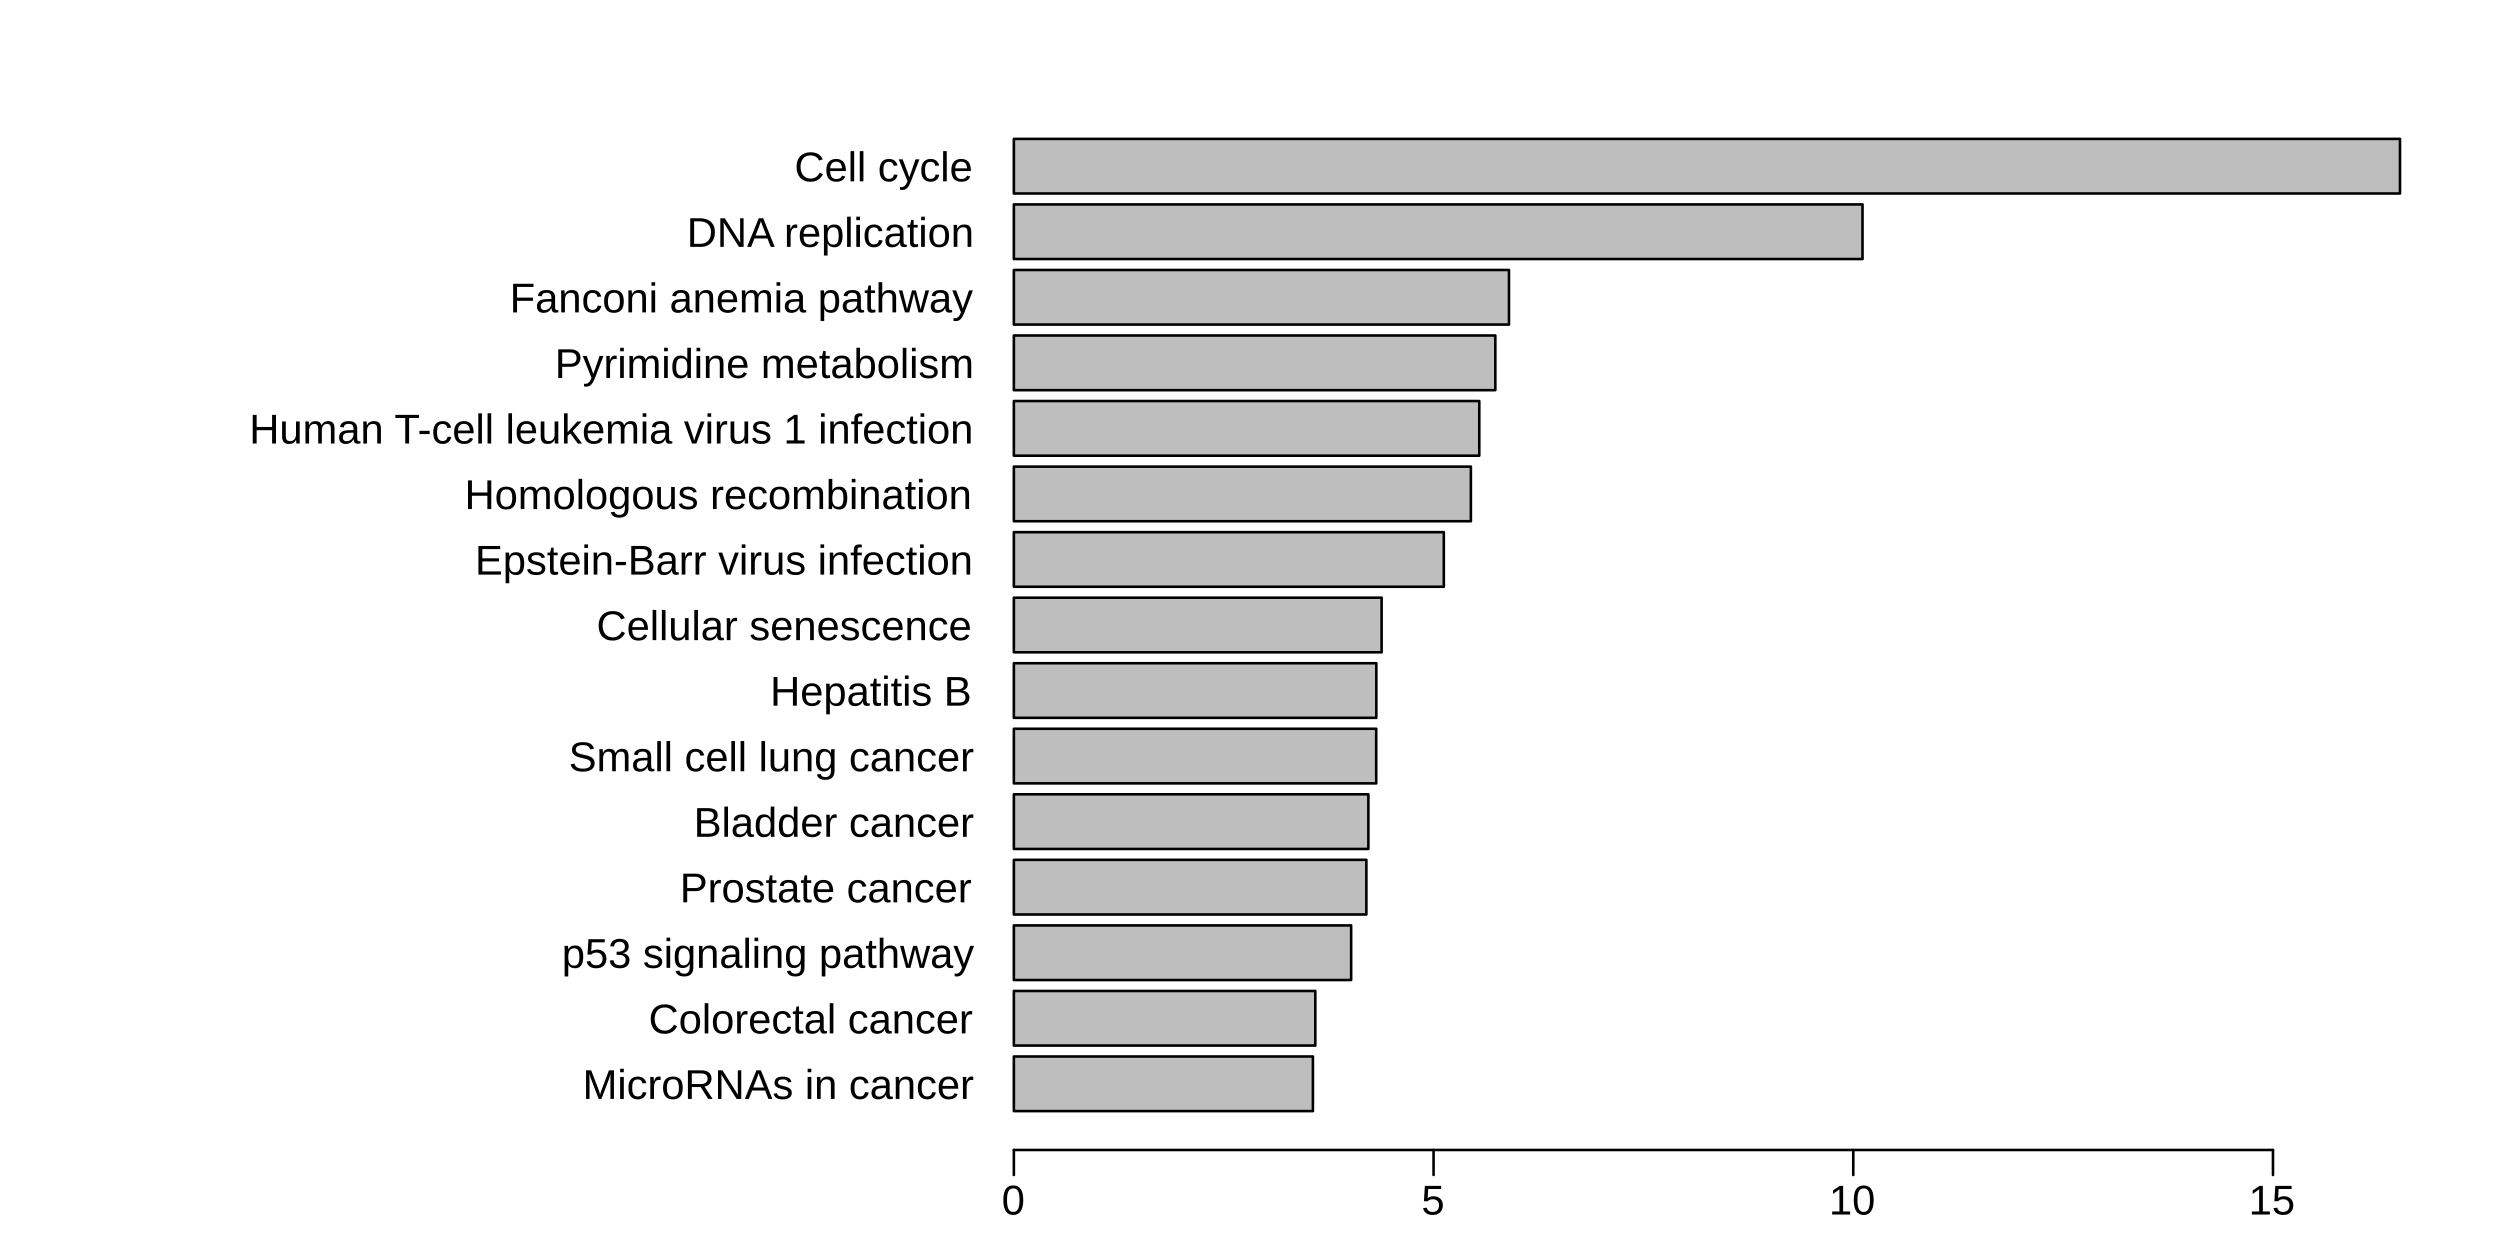 <?xml version="1.0" encoding="UTF-8"?>
<svg xmlns="http://www.w3.org/2000/svg" xmlns:xlink="http://www.w3.org/1999/xlink" width="720pt" height="360pt" viewBox="0 0 720 360" version="1.1">
<defs>
<g>
<symbol overflow="visible" id="glyph0-0">
<path style="stroke:none;" d="M 0.406 0 L 0.406 -8 L 3.594 -8 L 3.594 0 Z M 0.797 -0.406 L 3.188 -0.406 L 3.188 -7.594 L 0.797 -7.594 Z M 0.797 -0.406 "/>
</symbol>
<symbol overflow="visible" id="glyph0-1">
<path style="stroke:none;" d="M 8 0 L 8 -5.516 C 8 -5.711 8 -5.91 8 -6.109 C 8.008 -6.316 8.02 -6.508 8.031 -6.688 C 8.039 -6.883 8.051 -7.078 8.062 -7.266 C 8 -7.066 7.941 -6.867 7.891 -6.672 C 7.836 -6.504 7.781 -6.328 7.719 -6.141 C 7.656 -5.953 7.598 -5.781 7.547 -5.625 L 5.406 0 L 4.625 0 L 2.469 -5.625 C 2.438 -5.688 2.406 -5.754 2.375 -5.828 C 2.352 -5.91 2.328 -5.992 2.297 -6.078 C 2.273 -6.172 2.25 -6.258 2.219 -6.344 C 2.188 -6.438 2.16 -6.531 2.141 -6.625 C 2.066 -6.832 2 -7.047 1.938 -7.266 C 1.945 -7.047 1.953 -6.828 1.953 -6.609 C 1.961 -6.43 1.969 -6.238 1.969 -6.031 C 1.977 -5.832 1.984 -5.66 1.984 -5.516 L 1.984 0 L 0.984 0 L 0.984 -8.25 L 2.453 -8.25 L 4.656 -2.531 C 4.676 -2.457 4.707 -2.359 4.75 -2.234 C 4.789 -2.109 4.828 -1.977 4.859 -1.844 C 4.898 -1.719 4.93 -1.598 4.953 -1.484 C 4.984 -1.367 5.004 -1.281 5.016 -1.219 C 5.035 -1.281 5.062 -1.367 5.094 -1.484 C 5.125 -1.609 5.156 -1.734 5.188 -1.859 C 5.227 -1.984 5.27 -2.109 5.312 -2.234 C 5.352 -2.359 5.391 -2.457 5.422 -2.531 L 7.578 -8.25 L 9.016 -8.25 L 9.016 0 Z M 8 0 "/>
</symbol>
<symbol overflow="visible" id="glyph0-2">
<path style="stroke:none;" d="M 0.797 -7.688 L 0.797 -8.703 L 1.859 -8.703 L 1.859 -7.688 Z M 0.797 0 L 0.797 -6.344 L 1.859 -6.344 L 1.859 0 Z M 0.797 0 "/>
</symbol>
<symbol overflow="visible" id="glyph0-3">
<path style="stroke:none;" d="M 1.609 -3.203 C 1.609 -2.836 1.633 -2.5 1.688 -2.188 C 1.738 -1.883 1.828 -1.625 1.953 -1.406 C 2.078 -1.188 2.242 -1.016 2.453 -0.891 C 2.66 -0.773 2.914 -0.719 3.219 -0.719 C 3.594 -0.719 3.906 -0.816 4.156 -1.016 C 4.406 -1.223 4.562 -1.535 4.625 -1.953 L 5.688 -1.891 C 5.645 -1.629 5.566 -1.375 5.453 -1.125 C 5.336 -0.883 5.176 -0.672 4.969 -0.484 C 4.77 -0.305 4.523 -0.16 4.234 -0.047 C 3.953 0.066 3.617 0.125 3.234 0.125 C 2.742 0.125 2.32 0.039 1.969 -0.125 C 1.625 -0.301 1.344 -0.535 1.125 -0.828 C 0.906 -1.117 0.75 -1.461 0.656 -1.859 C 0.562 -2.266 0.516 -2.703 0.516 -3.172 C 0.516 -3.598 0.547 -3.973 0.609 -4.297 C 0.68 -4.629 0.781 -4.914 0.906 -5.156 C 1.039 -5.406 1.191 -5.613 1.359 -5.781 C 1.535 -5.945 1.723 -6.078 1.922 -6.172 C 2.117 -6.273 2.328 -6.348 2.547 -6.391 C 2.773 -6.43 3.004 -6.453 3.234 -6.453 C 3.586 -6.453 3.898 -6.406 4.172 -6.312 C 4.453 -6.219 4.691 -6.082 4.891 -5.906 C 5.098 -5.738 5.266 -5.539 5.391 -5.312 C 5.516 -5.082 5.602 -4.832 5.656 -4.562 L 4.562 -4.484 C 4.508 -4.836 4.367 -5.113 4.141 -5.312 C 3.922 -5.52 3.609 -5.625 3.203 -5.625 C 2.898 -5.625 2.645 -5.57 2.438 -5.469 C 2.238 -5.375 2.078 -5.227 1.953 -5.031 C 1.828 -4.832 1.738 -4.578 1.688 -4.266 C 1.633 -3.961 1.609 -3.609 1.609 -3.203 Z M 1.609 -3.203 "/>
</symbol>
<symbol overflow="visible" id="glyph0-4">
<path style="stroke:none;" d="M 0.828 0 L 0.828 -4.859 C 0.828 -4.992 0.828 -5.129 0.828 -5.266 C 0.828 -5.41 0.82 -5.547 0.812 -5.672 C 0.812 -5.797 0.805 -5.914 0.797 -6.031 C 0.797 -6.145 0.797 -6.25 0.797 -6.344 L 1.797 -6.344 C 1.797 -6.25 1.797 -6.145 1.797 -6.031 C 1.805 -5.914 1.812 -5.797 1.812 -5.672 C 1.82 -5.555 1.828 -5.441 1.828 -5.328 C 1.836 -5.211 1.844 -5.117 1.844 -5.047 L 1.859 -5.047 C 1.93 -5.285 2.008 -5.492 2.094 -5.672 C 2.188 -5.848 2.285 -5.992 2.391 -6.109 C 2.504 -6.223 2.641 -6.305 2.797 -6.359 C 2.953 -6.422 3.145 -6.453 3.375 -6.453 C 3.457 -6.453 3.535 -6.445 3.609 -6.438 C 3.691 -6.426 3.754 -6.414 3.797 -6.406 L 3.797 -5.438 C 3.723 -5.457 3.641 -5.469 3.547 -5.469 C 3.453 -5.477 3.348 -5.484 3.234 -5.484 C 2.992 -5.484 2.785 -5.426 2.609 -5.312 C 2.441 -5.207 2.305 -5.055 2.203 -4.859 C 2.098 -4.672 2.02 -4.441 1.969 -4.172 C 1.914 -3.91 1.891 -3.625 1.891 -3.312 L 1.891 0 Z M 0.828 0 "/>
</symbol>
<symbol overflow="visible" id="glyph0-5">
<path style="stroke:none;" d="M 6.172 -3.172 C 6.172 -2.066 5.926 -1.238 5.438 -0.688 C 4.945 -0.145 4.238 0.125 3.312 0.125 C 2.875 0.125 2.477 0.055 2.125 -0.078 C 1.781 -0.211 1.488 -0.414 1.25 -0.688 C 1.008 -0.969 0.82 -1.312 0.688 -1.719 C 0.562 -2.133 0.5 -2.617 0.5 -3.172 C 0.5 -5.359 1.445 -6.453 3.344 -6.453 C 3.832 -6.453 4.254 -6.383 4.609 -6.25 C 4.973 -6.113 5.27 -5.91 5.5 -5.641 C 5.727 -5.367 5.895 -5.023 6 -4.609 C 6.113 -4.203 6.172 -3.723 6.172 -3.172 Z M 5.062 -3.172 C 5.062 -3.672 5.02 -4.078 4.938 -4.391 C 4.863 -4.711 4.754 -4.969 4.609 -5.156 C 4.461 -5.352 4.285 -5.488 4.078 -5.562 C 3.867 -5.633 3.629 -5.672 3.359 -5.672 C 3.086 -5.672 2.844 -5.629 2.625 -5.547 C 2.414 -5.473 2.234 -5.336 2.078 -5.141 C 1.93 -4.953 1.816 -4.695 1.734 -4.375 C 1.648 -4.051 1.609 -3.648 1.609 -3.172 C 1.609 -2.68 1.648 -2.273 1.734 -1.953 C 1.828 -1.629 1.945 -1.367 2.094 -1.172 C 2.25 -0.984 2.426 -0.848 2.625 -0.766 C 2.832 -0.691 3.055 -0.656 3.297 -0.656 C 3.566 -0.656 3.812 -0.691 4.031 -0.766 C 4.25 -0.848 4.43 -0.984 4.578 -1.172 C 4.734 -1.367 4.852 -1.629 4.938 -1.953 C 5.02 -2.273 5.062 -2.68 5.062 -3.172 Z M 5.062 -3.172 "/>
</symbol>
<symbol overflow="visible" id="glyph0-6">
<path style="stroke:none;" d="M 6.828 0 L 4.672 -3.422 L 2.109 -3.422 L 2.109 0 L 0.984 0 L 0.984 -8.25 L 4.875 -8.25 C 5.344 -8.25 5.754 -8.195 6.109 -8.094 C 6.473 -7.988 6.773 -7.832 7.016 -7.625 C 7.266 -7.426 7.453 -7.18 7.578 -6.891 C 7.711 -6.598 7.781 -6.266 7.781 -5.891 C 7.781 -5.629 7.738 -5.367 7.656 -5.109 C 7.582 -4.859 7.461 -4.629 7.297 -4.422 C 7.141 -4.211 6.93 -4.031 6.672 -3.875 C 6.422 -3.727 6.117 -3.625 5.766 -3.562 L 8.109 0 Z M 6.656 -5.891 C 6.656 -6.141 6.613 -6.352 6.531 -6.531 C 6.445 -6.719 6.32 -6.867 6.156 -6.984 C 5.988 -7.109 5.785 -7.203 5.547 -7.266 C 5.316 -7.328 5.055 -7.359 4.766 -7.359 L 2.109 -7.359 L 2.109 -4.312 L 4.812 -4.312 C 5.125 -4.312 5.395 -4.348 5.625 -4.422 C 5.863 -4.504 6.055 -4.613 6.203 -4.75 C 6.359 -4.895 6.473 -5.062 6.547 -5.25 C 6.617 -5.445 6.656 -5.66 6.656 -5.891 Z M 6.656 -5.891 "/>
</symbol>
<symbol overflow="visible" id="glyph0-7">
<path style="stroke:none;" d="M 6.344 0 L 1.922 -7.031 C 1.93 -6.844 1.941 -6.656 1.953 -6.469 C 1.961 -6.301 1.969 -6.129 1.969 -5.953 C 1.977 -5.773 1.984 -5.617 1.984 -5.484 L 1.984 0 L 0.984 0 L 0.984 -8.25 L 2.281 -8.25 L 6.75 -1.172 C 6.738 -1.367 6.727 -1.562 6.719 -1.75 C 6.707 -1.914 6.695 -2.094 6.688 -2.281 C 6.688 -2.477 6.688 -2.664 6.688 -2.844 L 6.688 -8.25 L 7.688 -8.25 L 7.688 0 Z M 6.344 0 "/>
</symbol>
<symbol overflow="visible" id="glyph0-8">
<path style="stroke:none;" d="M 6.844 0 L 5.891 -2.422 L 2.141 -2.422 L 1.188 0 L 0.031 0 L 3.391 -8.25 L 4.672 -8.25 L 7.984 0 Z M 4.5 -6.016 C 4.438 -6.172 4.375 -6.328 4.312 -6.484 C 4.258 -6.648 4.211 -6.797 4.172 -6.922 C 4.129 -7.055 4.094 -7.164 4.062 -7.25 C 4.031 -7.344 4.016 -7.395 4.016 -7.406 C 4.004 -7.395 3.984 -7.344 3.953 -7.25 C 3.93 -7.156 3.895 -7.039 3.844 -6.906 C 3.801 -6.781 3.75 -6.633 3.688 -6.469 C 3.633 -6.312 3.582 -6.156 3.531 -6 L 2.469 -3.281 L 5.562 -3.281 Z M 4.5 -6.016 "/>
</symbol>
<symbol overflow="visible" id="glyph0-9">
<path style="stroke:none;" d="M 5.562 -1.75 C 5.562 -1.457 5.504 -1.191 5.391 -0.953 C 5.273 -0.723 5.109 -0.531 4.891 -0.375 C 4.672 -0.219 4.398 -0.094 4.078 0 C 3.766 0.082 3.406 0.125 3 0.125 C 2.625 0.125 2.289 0.094 2 0.031 C 1.707 -0.02 1.445 -0.109 1.219 -0.234 C 1 -0.359 0.812 -0.523 0.656 -0.734 C 0.508 -0.941 0.398 -1.191 0.328 -1.484 L 1.266 -1.672 C 1.359 -1.328 1.547 -1.078 1.828 -0.922 C 2.109 -0.766 2.5 -0.688 3 -0.688 C 3.219 -0.688 3.422 -0.703 3.609 -0.734 C 3.805 -0.766 3.973 -0.816 4.109 -0.891 C 4.242 -0.973 4.348 -1.078 4.422 -1.203 C 4.504 -1.328 4.547 -1.484 4.547 -1.672 C 4.547 -1.859 4.5 -2.016 4.406 -2.141 C 4.312 -2.266 4.188 -2.367 4.031 -2.453 C 3.875 -2.535 3.68 -2.602 3.453 -2.656 C 3.223 -2.719 2.973 -2.785 2.703 -2.859 C 2.441 -2.93 2.188 -3.008 1.938 -3.094 C 1.688 -3.176 1.461 -3.281 1.266 -3.406 C 1.066 -3.539 0.906 -3.707 0.781 -3.906 C 0.656 -4.113 0.594 -4.367 0.594 -4.672 C 0.594 -5.242 0.797 -5.68 1.203 -5.984 C 1.617 -6.285 2.219 -6.438 3 -6.438 C 3.707 -6.438 4.266 -6.312 4.672 -6.062 C 5.086 -5.82 5.348 -5.43 5.453 -4.891 L 4.5 -4.766 C 4.469 -4.93 4.406 -5.066 4.312 -5.172 C 4.219 -5.285 4.102 -5.379 3.969 -5.453 C 3.844 -5.523 3.695 -5.57 3.531 -5.594 C 3.363 -5.625 3.188 -5.641 3 -5.641 C 2.531 -5.641 2.18 -5.566 1.953 -5.422 C 1.723 -5.273 1.609 -5.055 1.609 -4.766 C 1.609 -4.598 1.648 -4.457 1.734 -4.344 C 1.816 -4.227 1.93 -4.133 2.078 -4.062 C 2.234 -3.988 2.414 -3.922 2.625 -3.859 C 2.844 -3.805 3.078 -3.75 3.328 -3.688 C 3.492 -3.645 3.664 -3.598 3.844 -3.547 C 4.02 -3.492 4.191 -3.43 4.359 -3.359 C 4.523 -3.297 4.68 -3.219 4.828 -3.125 C 4.973 -3.039 5.098 -2.93 5.203 -2.797 C 5.316 -2.672 5.406 -2.52 5.469 -2.344 C 5.531 -2.176 5.562 -1.977 5.562 -1.75 Z M 5.562 -1.75 "/>
</symbol>
<symbol overflow="visible" id="glyph0-10">
<path style="stroke:none;" d=""/>
</symbol>
<symbol overflow="visible" id="glyph0-11">
<path style="stroke:none;" d="M 4.828 0 L 4.828 -4.016 C 4.828 -4.328 4.805 -4.586 4.766 -4.797 C 4.723 -5.004 4.648 -5.172 4.547 -5.297 C 4.441 -5.422 4.305 -5.508 4.141 -5.562 C 3.973 -5.613 3.77 -5.641 3.531 -5.641 C 3.281 -5.641 3.051 -5.594 2.844 -5.5 C 2.645 -5.414 2.473 -5.289 2.328 -5.125 C 2.191 -4.957 2.082 -4.754 2 -4.516 C 1.926 -4.273 1.891 -3.992 1.891 -3.672 L 1.891 0 L 0.828 0 L 0.828 -4.984 C 0.828 -5.117 0.828 -5.258 0.828 -5.406 C 0.828 -5.551 0.82 -5.688 0.812 -5.812 C 0.812 -5.945 0.805 -6.062 0.797 -6.156 C 0.797 -6.25 0.797 -6.312 0.797 -6.344 L 1.797 -6.344 C 1.797 -6.32 1.797 -6.266 1.797 -6.172 C 1.805 -6.086 1.812 -5.988 1.812 -5.875 C 1.82 -5.77 1.828 -5.66 1.828 -5.547 C 1.836 -5.43 1.844 -5.332 1.844 -5.25 L 1.859 -5.25 C 1.961 -5.438 2.07 -5.602 2.188 -5.75 C 2.312 -5.906 2.453 -6.031 2.609 -6.125 C 2.773 -6.227 2.957 -6.305 3.156 -6.359 C 3.363 -6.422 3.609 -6.453 3.891 -6.453 C 4.234 -6.453 4.531 -6.41 4.781 -6.328 C 5.039 -6.242 5.254 -6.109 5.422 -5.922 C 5.586 -5.742 5.707 -5.516 5.781 -5.234 C 5.852 -4.953 5.891 -4.613 5.891 -4.219 L 5.891 0 Z M 4.828 0 "/>
</symbol>
<symbol overflow="visible" id="glyph0-12">
<path style="stroke:none;" d="M 2.422 0.125 C 1.785 0.125 1.305 -0.039 0.984 -0.375 C 0.672 -0.719 0.516 -1.18 0.516 -1.766 C 0.516 -2.18 0.594 -2.523 0.75 -2.797 C 0.906 -3.066 1.109 -3.273 1.359 -3.422 C 1.617 -3.578 1.91 -3.68 2.234 -3.734 C 2.566 -3.797 2.906 -3.832 3.25 -3.844 L 4.672 -3.875 L 4.672 -4.219 C 4.672 -4.477 4.641 -4.695 4.578 -4.875 C 4.523 -5.062 4.441 -5.211 4.328 -5.328 C 4.223 -5.441 4.082 -5.523 3.906 -5.578 C 3.738 -5.629 3.539 -5.656 3.312 -5.656 C 3.102 -5.656 2.914 -5.641 2.75 -5.609 C 2.594 -5.578 2.453 -5.523 2.328 -5.453 C 2.211 -5.379 2.113 -5.273 2.031 -5.141 C 1.957 -5.016 1.91 -4.848 1.891 -4.641 L 0.797 -4.75 C 0.828 -5 0.895 -5.227 1 -5.438 C 1.113 -5.645 1.27 -5.82 1.469 -5.969 C 1.676 -6.125 1.93 -6.242 2.234 -6.328 C 2.535 -6.41 2.898 -6.453 3.328 -6.453 C 4.129 -6.453 4.727 -6.27 5.125 -5.906 C 5.531 -5.539 5.734 -5.016 5.734 -4.328 L 5.734 -1.594 C 5.734 -1.281 5.773 -1.047 5.859 -0.891 C 5.941 -0.734 6.098 -0.656 6.328 -0.656 C 6.391 -0.656 6.445 -0.656 6.5 -0.656 C 6.562 -0.664 6.617 -0.676 6.672 -0.688 L 6.672 -0.031 C 6.535 0 6.398 0.02 6.266 0.031 C 6.141 0.051 6.004 0.062 5.859 0.062 C 5.66 0.062 5.488 0.035 5.344 -0.016 C 5.207 -0.066 5.094 -0.145 5 -0.25 C 4.906 -0.363 4.832 -0.5 4.781 -0.656 C 4.738 -0.812 4.711 -1 4.703 -1.219 L 4.672 -1.219 C 4.555 -1.008 4.43 -0.82 4.297 -0.656 C 4.16 -0.5 4.004 -0.363 3.828 -0.25 C 3.648 -0.133 3.445 -0.047 3.219 0.016 C 2.988 0.086 2.723 0.125 2.422 0.125 Z M 2.672 -0.672 C 3.004 -0.672 3.297 -0.734 3.547 -0.859 C 3.797 -0.984 4.004 -1.141 4.172 -1.328 C 4.336 -1.523 4.461 -1.734 4.547 -1.953 C 4.629 -2.18 4.672 -2.398 4.672 -2.609 L 4.672 -3.125 L 3.516 -3.109 C 3.254 -3.098 3.008 -3.078 2.781 -3.047 C 2.551 -3.016 2.348 -2.945 2.172 -2.844 C 1.992 -2.75 1.852 -2.613 1.75 -2.438 C 1.645 -2.27 1.594 -2.039 1.594 -1.75 C 1.594 -1.406 1.688 -1.141 1.875 -0.953 C 2.062 -0.766 2.328 -0.672 2.672 -0.672 Z M 2.672 -0.672 "/>
</symbol>
<symbol overflow="visible" id="glyph0-13">
<path style="stroke:none;" d="M 1.625 -2.953 C 1.625 -2.617 1.656 -2.312 1.719 -2.031 C 1.789 -1.75 1.895 -1.508 2.031 -1.312 C 2.176 -1.113 2.359 -0.957 2.578 -0.844 C 2.805 -0.727 3.078 -0.672 3.391 -0.672 C 3.848 -0.672 4.211 -0.758 4.484 -0.938 C 4.766 -1.125 4.953 -1.359 5.047 -1.641 L 5.969 -1.391 C 5.906 -1.211 5.812 -1.035 5.688 -0.859 C 5.57 -0.68 5.414 -0.52 5.219 -0.375 C 5.02 -0.227 4.77 -0.109 4.469 -0.016 C 4.164 0.078 3.805 0.125 3.391 0.125 C 2.453 0.125 1.738 -0.156 1.25 -0.719 C 0.758 -1.281 0.516 -2.113 0.516 -3.219 C 0.516 -3.812 0.586 -4.312 0.734 -4.719 C 0.879 -5.133 1.082 -5.469 1.344 -5.719 C 1.602 -5.977 1.906 -6.164 2.25 -6.281 C 2.594 -6.395 2.957 -6.453 3.344 -6.453 C 3.875 -6.453 4.316 -6.363 4.672 -6.188 C 5.035 -6.02 5.32 -5.785 5.531 -5.484 C 5.75 -5.18 5.906 -4.82 6 -4.406 C 6.094 -4 6.141 -3.562 6.141 -3.094 L 6.141 -2.953 Z M 5.047 -3.75 C 4.992 -4.426 4.828 -4.914 4.547 -5.219 C 4.266 -5.52 3.859 -5.672 3.328 -5.672 C 3.148 -5.672 2.961 -5.645 2.766 -5.594 C 2.578 -5.539 2.398 -5.441 2.234 -5.297 C 2.078 -5.148 1.941 -4.953 1.828 -4.703 C 1.711 -4.453 1.645 -4.133 1.625 -3.75 Z M 5.047 -3.75 "/>
</symbol>
<symbol overflow="visible" id="glyph0-14">
<path style="stroke:none;" d="M 4.641 -7.469 C 4.172 -7.469 3.754 -7.391 3.391 -7.234 C 3.035 -7.078 2.734 -6.852 2.484 -6.562 C 2.242 -6.27 2.062 -5.922 1.938 -5.516 C 1.812 -5.109 1.75 -4.66 1.75 -4.172 C 1.75 -3.672 1.816 -3.211 1.953 -2.797 C 2.086 -2.391 2.281 -2.035 2.531 -1.734 C 2.781 -1.441 3.086 -1.211 3.453 -1.047 C 3.816 -0.879 4.227 -0.797 4.688 -0.797 C 5.008 -0.797 5.301 -0.836 5.562 -0.922 C 5.82 -1.016 6.055 -1.133 6.266 -1.281 C 6.484 -1.438 6.676 -1.617 6.844 -1.828 C 7.02 -2.035 7.172 -2.266 7.297 -2.516 L 8.203 -2.062 C 8.055 -1.75 7.875 -1.457 7.656 -1.188 C 7.438 -0.926 7.18 -0.695 6.891 -0.5 C 6.598 -0.312 6.266 -0.16 5.891 -0.047 C 5.516 0.066 5.098 0.125 4.641 0.125 C 3.973 0.125 3.383 0.02 2.875 -0.188 C 2.375 -0.406 1.953 -0.707 1.609 -1.094 C 1.273 -1.477 1.023 -1.93 0.859 -2.453 C 0.691 -2.973 0.609 -3.547 0.609 -4.172 C 0.609 -4.816 0.695 -5.395 0.875 -5.906 C 1.051 -6.426 1.312 -6.867 1.656 -7.234 C 2 -7.598 2.422 -7.879 2.922 -8.078 C 3.422 -8.273 3.988 -8.375 4.625 -8.375 C 5.508 -8.375 6.242 -8.203 6.828 -7.859 C 7.422 -7.516 7.859 -7.004 8.141 -6.328 L 7.078 -5.984 C 6.992 -6.18 6.883 -6.367 6.75 -6.547 C 6.625 -6.723 6.457 -6.879 6.25 -7.016 C 6.051 -7.148 5.816 -7.258 5.547 -7.344 C 5.285 -7.426 4.984 -7.469 4.641 -7.469 Z M 4.641 -7.469 "/>
</symbol>
<symbol overflow="visible" id="glyph0-15">
<path style="stroke:none;" d="M 0.812 0 L 0.812 -8.703 L 1.859 -8.703 L 1.859 0 Z M 0.812 0 "/>
</symbol>
<symbol overflow="visible" id="glyph0-16">
<path style="stroke:none;" d="M 3.25 -0.047 C 3.082 -0.004 2.914 0.023 2.75 0.047 C 2.594 0.078 2.406 0.094 2.188 0.094 C 1.344 0.094 0.922 -0.383 0.922 -1.344 L 0.922 -5.578 L 0.188 -5.578 L 0.188 -6.344 L 0.953 -6.344 L 1.266 -7.766 L 1.969 -7.766 L 1.969 -6.344 L 3.141 -6.344 L 3.141 -5.578 L 1.969 -5.578 L 1.969 -1.578 C 1.969 -1.266 2.016 -1.047 2.109 -0.922 C 2.211 -0.805 2.391 -0.75 2.641 -0.75 C 2.742 -0.75 2.844 -0.754 2.938 -0.766 C 3.031 -0.785 3.133 -0.805 3.25 -0.828 Z M 3.25 -0.047 "/>
</symbol>
<symbol overflow="visible" id="glyph0-17">
<path style="stroke:none;" d="M 6.172 -3.203 C 6.172 -2.723 6.129 -2.281 6.047 -1.875 C 5.973 -1.469 5.844 -1.113 5.656 -0.812 C 5.477 -0.52 5.238 -0.289 4.938 -0.125 C 4.645 0.039 4.281 0.125 3.844 0.125 C 3.383 0.125 2.984 0.035 2.641 -0.141 C 2.305 -0.316 2.051 -0.598 1.875 -0.984 L 1.844 -0.984 C 1.844 -0.973 1.844 -0.938 1.844 -0.875 C 1.852 -0.812 1.859 -0.734 1.859 -0.641 C 1.859 -0.547 1.859 -0.441 1.859 -0.328 C 1.859 -0.211 1.859 -0.098 1.859 0.016 L 1.859 2.484 L 0.812 2.484 L 0.812 -5.047 C 0.812 -5.203 0.805 -5.348 0.797 -5.484 C 0.797 -5.629 0.797 -5.758 0.797 -5.875 C 0.797 -5.988 0.789 -6.082 0.781 -6.156 C 0.781 -6.238 0.781 -6.301 0.781 -6.344 L 1.797 -6.344 C 1.797 -6.332 1.797 -6.289 1.797 -6.219 C 1.805 -6.145 1.812 -6.055 1.812 -5.953 C 1.82 -5.859 1.832 -5.754 1.844 -5.641 C 1.852 -5.523 1.859 -5.422 1.859 -5.328 L 1.875 -5.328 C 1.969 -5.523 2.078 -5.691 2.203 -5.828 C 2.328 -5.973 2.469 -6.094 2.625 -6.188 C 2.789 -6.281 2.973 -6.348 3.172 -6.391 C 3.367 -6.43 3.594 -6.453 3.844 -6.453 C 4.281 -6.453 4.645 -6.375 4.938 -6.219 C 5.238 -6.062 5.477 -5.844 5.656 -5.562 C 5.844 -5.281 5.973 -4.938 6.047 -4.531 C 6.129 -4.133 6.172 -3.691 6.172 -3.203 Z M 5.062 -3.172 C 5.062 -3.566 5.035 -3.914 4.984 -4.219 C 4.941 -4.52 4.863 -4.773 4.75 -4.984 C 4.633 -5.203 4.477 -5.363 4.281 -5.469 C 4.094 -5.582 3.852 -5.641 3.562 -5.641 C 3.332 -5.641 3.113 -5.602 2.906 -5.531 C 2.695 -5.469 2.516 -5.344 2.359 -5.156 C 2.211 -4.969 2.094 -4.707 2 -4.375 C 1.906 -4.051 1.859 -3.625 1.859 -3.094 C 1.859 -2.645 1.895 -2.266 1.969 -1.953 C 2.051 -1.641 2.16 -1.391 2.297 -1.203 C 2.441 -1.016 2.617 -0.875 2.828 -0.781 C 3.035 -0.695 3.281 -0.656 3.562 -0.656 C 3.852 -0.656 4.094 -0.711 4.281 -0.828 C 4.477 -0.941 4.633 -1.102 4.75 -1.312 C 4.863 -1.531 4.941 -1.797 4.984 -2.109 C 5.035 -2.422 5.062 -2.773 5.062 -3.172 Z M 5.062 -3.172 "/>
</symbol>
<symbol overflow="visible" id="glyph0-18">
<path style="stroke:none;" d="M 6.172 -2.688 C 6.172 -2.27 6.109 -1.891 5.984 -1.547 C 5.859 -1.203 5.672 -0.906 5.422 -0.656 C 5.18 -0.414 4.879 -0.223 4.516 -0.078 C 4.148 0.055 3.723 0.125 3.234 0.125 C 2.805 0.125 2.43 0.07 2.109 -0.031 C 1.785 -0.133 1.508 -0.273 1.281 -0.453 C 1.062 -0.629 0.883 -0.836 0.75 -1.078 C 0.625 -1.316 0.535 -1.57 0.484 -1.844 L 1.547 -1.969 C 1.586 -1.812 1.645 -1.66 1.719 -1.516 C 1.801 -1.367 1.91 -1.238 2.047 -1.125 C 2.18 -1.008 2.348 -0.914 2.547 -0.844 C 2.742 -0.781 2.984 -0.75 3.266 -0.75 C 3.535 -0.75 3.781 -0.789 4 -0.875 C 4.227 -0.957 4.422 -1.078 4.578 -1.234 C 4.734 -1.398 4.852 -1.602 4.938 -1.844 C 5.031 -2.082 5.078 -2.359 5.078 -2.672 C 5.078 -2.922 5.035 -3.148 4.953 -3.359 C 4.867 -3.578 4.75 -3.766 4.594 -3.922 C 4.445 -4.078 4.258 -4.195 4.031 -4.281 C 3.812 -4.363 3.562 -4.406 3.281 -4.406 C 3.113 -4.406 2.953 -4.391 2.797 -4.359 C 2.648 -4.328 2.516 -4.285 2.391 -4.234 C 2.266 -4.18 2.148 -4.117 2.047 -4.047 C 1.941 -3.973 1.844 -3.895 1.75 -3.812 L 0.719 -3.812 L 1 -8.25 L 5.688 -8.25 L 5.688 -7.359 L 1.953 -7.359 L 1.797 -4.734 C 1.984 -4.879 2.219 -5.004 2.5 -5.109 C 2.781 -5.211 3.113 -5.266 3.5 -5.266 C 3.914 -5.266 4.285 -5.203 4.609 -5.078 C 4.941 -4.953 5.223 -4.773 5.453 -4.547 C 5.68 -4.316 5.859 -4.047 5.984 -3.734 C 6.109 -3.422 6.172 -3.07 6.172 -2.688 Z M 6.172 -2.688 "/>
</symbol>
<symbol overflow="visible" id="glyph0-19">
<path style="stroke:none;" d="M 6.141 -2.281 C 6.141 -1.906 6.078 -1.566 5.953 -1.266 C 5.836 -0.973 5.66 -0.723 5.422 -0.516 C 5.18 -0.305 4.883 -0.145 4.531 -0.031 C 4.188 0.07 3.789 0.125 3.344 0.125 C 2.832 0.125 2.398 0.062 2.047 -0.062 C 1.703 -0.195 1.414 -0.367 1.188 -0.578 C 0.957 -0.785 0.785 -1.02 0.672 -1.281 C 0.566 -1.551 0.492 -1.832 0.453 -2.125 L 1.547 -2.219 C 1.578 -2 1.633 -1.801 1.719 -1.625 C 1.801 -1.445 1.914 -1.289 2.062 -1.156 C 2.207 -1.031 2.383 -0.93 2.594 -0.859 C 2.801 -0.785 3.051 -0.75 3.344 -0.75 C 3.875 -0.75 4.289 -0.879 4.594 -1.141 C 4.895 -1.41 5.047 -1.801 5.047 -2.312 C 5.047 -2.613 4.977 -2.859 4.844 -3.047 C 4.707 -3.234 4.539 -3.379 4.344 -3.484 C 4.145 -3.586 3.926 -3.656 3.688 -3.688 C 3.445 -3.727 3.227 -3.75 3.031 -3.75 L 2.438 -3.75 L 2.438 -4.656 L 3.016 -4.656 C 3.211 -4.656 3.414 -4.676 3.625 -4.719 C 3.844 -4.758 4.039 -4.832 4.219 -4.938 C 4.395 -5.051 4.539 -5.195 4.656 -5.375 C 4.77 -5.562 4.828 -5.797 4.828 -6.078 C 4.828 -6.523 4.695 -6.875 4.438 -7.125 C 4.188 -7.383 3.801 -7.516 3.281 -7.516 C 2.82 -7.516 2.445 -7.395 2.156 -7.156 C 1.875 -6.914 1.707 -6.578 1.656 -6.141 L 0.594 -6.234 C 0.633 -6.598 0.734 -6.91 0.891 -7.172 C 1.047 -7.441 1.242 -7.664 1.484 -7.844 C 1.734 -8.02 2.008 -8.148 2.312 -8.234 C 2.625 -8.328 2.953 -8.375 3.297 -8.375 C 3.754 -8.375 4.148 -8.316 4.484 -8.203 C 4.816 -8.086 5.086 -7.93 5.297 -7.734 C 5.516 -7.535 5.672 -7.301 5.766 -7.031 C 5.867 -6.77 5.922 -6.488 5.922 -6.188 C 5.922 -5.945 5.883 -5.723 5.812 -5.516 C 5.75 -5.305 5.645 -5.113 5.5 -4.938 C 5.363 -4.77 5.188 -4.625 4.969 -4.5 C 4.75 -4.383 4.488 -4.297 4.188 -4.234 L 4.188 -4.219 C 4.52 -4.176 4.805 -4.098 5.047 -3.984 C 5.297 -3.867 5.5 -3.723 5.656 -3.547 C 5.82 -3.379 5.941 -3.188 6.016 -2.969 C 6.098 -2.75 6.141 -2.52 6.141 -2.281 Z M 6.141 -2.281 "/>
</symbol>
<symbol overflow="visible" id="glyph0-20">
<path style="stroke:none;" d="M 3.219 2.484 C 2.852 2.484 2.531 2.445 2.25 2.375 C 1.969 2.301 1.723 2.195 1.516 2.062 C 1.316 1.926 1.156 1.758 1.031 1.562 C 0.906 1.375 0.816 1.16 0.766 0.922 L 1.828 0.781 C 1.898 1.07 2.055 1.297 2.297 1.453 C 2.535 1.609 2.848 1.688 3.234 1.688 C 3.473 1.688 3.691 1.648 3.891 1.578 C 4.086 1.516 4.254 1.41 4.391 1.266 C 4.523 1.117 4.629 0.926 4.703 0.688 C 4.773 0.457 4.812 0.176 4.812 -0.156 L 4.812 -1.172 C 4.727 -1.016 4.629 -0.863 4.516 -0.719 C 4.398 -0.57 4.258 -0.441 4.094 -0.328 C 3.926 -0.211 3.734 -0.117 3.516 -0.047 C 3.297 0.016 3.047 0.047 2.766 0.047 C 2.359 0.047 2.008 -0.02 1.719 -0.156 C 1.438 -0.289 1.203 -0.492 1.016 -0.766 C 0.836 -1.035 0.707 -1.367 0.625 -1.766 C 0.539 -2.172 0.5 -2.633 0.5 -3.156 C 0.5 -3.664 0.539 -4.125 0.625 -4.531 C 0.707 -4.938 0.844 -5.281 1.031 -5.562 C 1.227 -5.844 1.477 -6.055 1.781 -6.203 C 2.082 -6.359 2.453 -6.438 2.891 -6.438 C 3.336 -6.438 3.723 -6.332 4.047 -6.125 C 4.379 -5.926 4.633 -5.633 4.812 -5.25 L 4.828 -5.25 C 4.828 -5.352 4.828 -5.461 4.828 -5.578 C 4.836 -5.703 4.844 -5.816 4.844 -5.922 C 4.852 -6.035 4.863 -6.129 4.875 -6.203 C 4.883 -6.285 4.895 -6.332 4.906 -6.344 L 5.906 -6.344 C 5.895 -6.301 5.891 -6.238 5.891 -6.156 C 5.891 -6.07 5.883 -5.973 5.875 -5.859 C 5.875 -5.742 5.867 -5.613 5.859 -5.469 C 5.859 -5.32 5.859 -5.176 5.859 -5.031 L 5.859 -0.188 C 5.859 0.707 5.641 1.375 5.203 1.812 C 4.773 2.258 4.113 2.484 3.219 2.484 Z M 4.812 -3.172 C 4.812 -3.609 4.766 -3.984 4.672 -4.297 C 4.578 -4.617 4.453 -4.879 4.297 -5.078 C 4.141 -5.273 3.957 -5.422 3.75 -5.516 C 3.551 -5.609 3.348 -5.656 3.141 -5.656 C 2.867 -5.656 2.633 -5.609 2.438 -5.516 C 2.25 -5.422 2.094 -5.27 1.969 -5.062 C 1.844 -4.863 1.75 -4.609 1.688 -4.297 C 1.625 -3.984 1.594 -3.609 1.594 -3.172 C 1.594 -2.711 1.625 -2.328 1.688 -2.016 C 1.75 -1.703 1.844 -1.453 1.969 -1.266 C 2.094 -1.078 2.25 -0.941 2.438 -0.859 C 2.625 -0.773 2.852 -0.734 3.125 -0.734 C 3.332 -0.734 3.535 -0.773 3.734 -0.859 C 3.941 -0.953 4.125 -1.098 4.281 -1.297 C 4.445 -1.492 4.578 -1.742 4.672 -2.047 C 4.766 -2.359 4.812 -2.734 4.812 -3.172 Z M 4.812 -3.172 "/>
</symbol>
<symbol overflow="visible" id="glyph0-21">
<path style="stroke:none;" d="M 1.859 -5.25 C 1.973 -5.469 2.098 -5.648 2.234 -5.797 C 2.367 -5.953 2.52 -6.078 2.688 -6.172 C 2.852 -6.273 3.031 -6.348 3.219 -6.391 C 3.414 -6.43 3.641 -6.453 3.891 -6.453 C 4.297 -6.453 4.629 -6.395 4.891 -6.281 C 5.148 -6.176 5.352 -6.023 5.5 -5.828 C 5.645 -5.629 5.742 -5.395 5.797 -5.125 C 5.859 -4.852 5.891 -4.551 5.891 -4.219 L 5.891 0 L 4.828 0 L 4.828 -4.016 C 4.828 -4.285 4.812 -4.52 4.781 -4.719 C 4.75 -4.926 4.688 -5.098 4.594 -5.234 C 4.5 -5.367 4.363 -5.469 4.188 -5.531 C 4.02 -5.602 3.801 -5.641 3.531 -5.641 C 3.281 -5.641 3.051 -5.594 2.844 -5.5 C 2.645 -5.414 2.473 -5.289 2.328 -5.125 C 2.191 -4.957 2.082 -4.754 2 -4.516 C 1.926 -4.285 1.891 -4.023 1.891 -3.734 L 1.891 0 L 0.828 0 L 0.828 -8.703 L 1.891 -8.703 L 1.891 -6.438 C 1.891 -6.301 1.883 -6.172 1.875 -6.047 C 1.875 -5.922 1.867 -5.801 1.859 -5.688 C 1.859 -5.582 1.852 -5.488 1.844 -5.406 C 1.844 -5.332 1.844 -5.281 1.844 -5.25 Z M 1.859 -5.25 "/>
</symbol>
<symbol overflow="visible" id="glyph0-22">
<path style="stroke:none;" d="M 6.875 0 L 5.656 0 L 4.641 -4.094 C 4.609 -4.195 4.578 -4.328 4.547 -4.484 C 4.516 -4.641 4.484 -4.789 4.453 -4.938 C 4.41 -5.113 4.375 -5.289 4.344 -5.469 C 4.301 -5.289 4.258 -5.117 4.219 -4.953 C 4.188 -4.805 4.148 -4.648 4.109 -4.484 C 4.078 -4.328 4.047 -4.188 4.016 -4.062 L 2.984 0 L 1.766 0 L -0.016 -6.344 L 1.031 -6.344 L 2.094 -2.031 C 2.125 -1.945 2.148 -1.836 2.172 -1.703 C 2.203 -1.566 2.234 -1.438 2.266 -1.312 C 2.285 -1.176 2.312 -1.031 2.344 -0.875 C 2.375 -1.02 2.41 -1.164 2.453 -1.312 C 2.484 -1.426 2.516 -1.547 2.547 -1.672 C 2.578 -1.797 2.602 -1.898 2.625 -1.984 L 3.781 -6.344 L 4.906 -6.344 L 6.016 -1.984 C 6.035 -1.879 6.062 -1.766 6.094 -1.641 C 6.125 -1.516 6.156 -1.395 6.188 -1.281 C 6.219 -1.145 6.25 -1.008 6.281 -0.875 C 6.312 -1.02 6.344 -1.164 6.375 -1.312 C 6.406 -1.426 6.43 -1.547 6.453 -1.672 C 6.484 -1.805 6.516 -1.926 6.547 -2.031 L 7.672 -6.344 L 8.703 -6.344 Z M 6.875 0 "/>
</symbol>
<symbol overflow="visible" id="glyph0-23">
<path style="stroke:none;" d="M 3.547 0 C 3.391 0.383 3.234 0.727 3.078 1.031 C 2.93 1.344 2.758 1.602 2.562 1.812 C 2.375 2.031 2.16 2.195 1.922 2.312 C 1.691 2.426 1.426 2.484 1.125 2.484 C 0.988 2.484 0.863 2.477 0.75 2.469 C 0.633 2.469 0.516 2.453 0.391 2.422 L 0.391 1.641 C 0.461 1.648 0.547 1.656 0.641 1.656 C 0.734 1.664 0.816 1.672 0.891 1.672 C 1.191 1.672 1.473 1.555 1.734 1.328 C 2.004 1.098 2.238 0.727 2.438 0.219 L 2.547 -0.031 L 0.031 -6.344 L 1.156 -6.344 L 2.484 -2.844 C 2.523 -2.727 2.578 -2.582 2.641 -2.406 C 2.703 -2.238 2.758 -2.066 2.812 -1.891 C 2.875 -1.711 2.926 -1.551 2.969 -1.406 C 3.02 -1.27 3.051 -1.188 3.062 -1.156 C 3.07 -1.195 3.098 -1.281 3.141 -1.406 C 3.191 -1.531 3.242 -1.672 3.297 -1.828 C 3.359 -1.984 3.414 -2.141 3.469 -2.297 C 3.531 -2.461 3.582 -2.602 3.625 -2.719 L 4.859 -6.344 L 5.984 -6.344 Z M 3.547 0 "/>
</symbol>
<symbol overflow="visible" id="glyph0-24">
<path style="stroke:none;" d="M 7.375 -5.766 C 7.375 -5.41 7.312 -5.078 7.188 -4.766 C 7.07 -4.453 6.895 -4.18 6.656 -3.953 C 6.426 -3.723 6.129 -3.539 5.766 -3.406 C 5.41 -3.281 5 -3.219 4.531 -3.219 L 2.109 -3.219 L 2.109 0 L 0.984 0 L 0.984 -8.25 L 4.453 -8.25 C 4.941 -8.25 5.367 -8.191 5.734 -8.078 C 6.098 -7.961 6.398 -7.797 6.641 -7.578 C 6.891 -7.359 7.07 -7.094 7.188 -6.781 C 7.312 -6.477 7.375 -6.141 7.375 -5.766 Z M 6.25 -5.766 C 6.25 -6.285 6.086 -6.68 5.766 -6.953 C 5.441 -7.223 4.961 -7.359 4.328 -7.359 L 2.109 -7.359 L 2.109 -4.109 L 4.375 -4.109 C 5.02 -4.109 5.492 -4.25 5.797 -4.531 C 6.098 -4.812 6.25 -5.223 6.25 -5.766 Z M 6.25 -5.766 "/>
</symbol>
<symbol overflow="visible" id="glyph0-25">
<path style="stroke:none;" d="M 7.375 -2.328 C 7.375 -1.91 7.289 -1.551 7.125 -1.25 C 6.957 -0.957 6.734 -0.719 6.453 -0.531 C 6.18 -0.352 5.863 -0.219 5.5 -0.125 C 5.133 -0.039 4.75 0 4.344 0 L 0.984 0 L 0.984 -8.25 L 3.984 -8.25 C 4.441 -8.25 4.848 -8.211 5.203 -8.141 C 5.566 -8.066 5.875 -7.945 6.125 -7.781 C 6.375 -7.613 6.562 -7.406 6.688 -7.156 C 6.82 -6.906 6.891 -6.602 6.891 -6.25 C 6.891 -6.02 6.859 -5.801 6.797 -5.594 C 6.734 -5.395 6.633 -5.211 6.5 -5.047 C 6.375 -4.879 6.211 -4.734 6.016 -4.609 C 5.816 -4.492 5.586 -4.41 5.328 -4.359 C 5.648 -4.316 5.941 -4.238 6.203 -4.125 C 6.461 -4.008 6.676 -3.863 6.844 -3.688 C 7.02 -3.508 7.148 -3.305 7.234 -3.078 C 7.328 -2.848 7.375 -2.598 7.375 -2.328 Z M 5.766 -6.125 C 5.766 -6.562 5.613 -6.875 5.312 -7.062 C 5.008 -7.258 4.566 -7.359 3.984 -7.359 L 2.109 -7.359 L 2.109 -4.75 L 3.984 -4.75 C 4.316 -4.75 4.594 -4.781 4.812 -4.844 C 5.039 -4.906 5.223 -4.992 5.359 -5.109 C 5.504 -5.234 5.609 -5.379 5.672 -5.547 C 5.734 -5.711 5.766 -5.906 5.766 -6.125 Z M 6.234 -2.422 C 6.234 -2.68 6.188 -2.898 6.094 -3.078 C 6 -3.266 5.863 -3.414 5.688 -3.531 C 5.508 -3.645 5.289 -3.727 5.031 -3.781 C 4.781 -3.844 4.5 -3.875 4.188 -3.875 L 2.109 -3.875 L 2.109 -0.891 L 4.281 -0.891 C 4.562 -0.891 4.82 -0.91 5.062 -0.953 C 5.301 -1.004 5.508 -1.086 5.688 -1.203 C 5.863 -1.328 6 -1.484 6.094 -1.672 C 6.188 -1.867 6.234 -2.117 6.234 -2.422 Z M 6.234 -2.422 "/>
</symbol>
<symbol overflow="visible" id="glyph0-26">
<path style="stroke:none;" d="M 4.812 -1.016 C 4.613 -0.609 4.352 -0.316 4.031 -0.141 C 3.707 0.035 3.312 0.125 2.844 0.125 C 2.039 0.125 1.445 -0.145 1.062 -0.688 C 0.688 -1.227 0.5 -2.047 0.5 -3.141 C 0.5 -5.348 1.281 -6.453 2.844 -6.453 C 3.32 -6.453 3.719 -6.363 4.031 -6.188 C 4.352 -6.02 4.613 -5.742 4.812 -5.359 L 4.828 -5.359 C 4.828 -5.398 4.82 -5.461 4.812 -5.547 C 4.812 -5.629 4.812 -5.711 4.812 -5.797 C 4.812 -5.891 4.812 -5.977 4.812 -6.062 C 4.812 -6.145 4.812 -6.203 4.812 -6.234 L 4.812 -8.703 L 5.859 -8.703 L 5.859 -1.312 C 5.859 -1.156 5.859 -1.004 5.859 -0.859 C 5.867 -0.723 5.875 -0.598 5.875 -0.484 C 5.883 -0.367 5.891 -0.266 5.891 -0.172 C 5.891 -0.086 5.895 -0.031 5.906 0 L 4.891 0 C 4.879 -0.039 4.867 -0.098 4.859 -0.172 C 4.859 -0.242 4.852 -0.328 4.844 -0.422 C 4.844 -0.516 4.836 -0.613 4.828 -0.719 C 4.828 -0.82 4.828 -0.922 4.828 -1.016 Z M 1.609 -3.172 C 1.609 -2.734 1.633 -2.359 1.688 -2.047 C 1.75 -1.734 1.836 -1.477 1.953 -1.281 C 2.078 -1.082 2.234 -0.938 2.422 -0.844 C 2.609 -0.75 2.836 -0.703 3.109 -0.703 C 3.379 -0.703 3.617 -0.742 3.828 -0.828 C 4.047 -0.922 4.227 -1.066 4.375 -1.266 C 4.52 -1.473 4.629 -1.738 4.703 -2.062 C 4.773 -2.383 4.812 -2.781 4.812 -3.25 C 4.812 -3.695 4.773 -4.078 4.703 -4.391 C 4.629 -4.703 4.52 -4.953 4.375 -5.141 C 4.227 -5.328 4.051 -5.461 3.844 -5.547 C 3.633 -5.629 3.395 -5.672 3.125 -5.672 C 2.863 -5.672 2.641 -5.625 2.453 -5.531 C 2.266 -5.445 2.109 -5.305 1.984 -5.109 C 1.859 -4.91 1.766 -4.648 1.703 -4.328 C 1.641 -4.016 1.609 -3.629 1.609 -3.172 Z M 1.609 -3.172 "/>
</symbol>
<symbol overflow="visible" id="glyph0-27">
<path style="stroke:none;" d="M 7.453 -2.281 C 7.453 -1.938 7.383 -1.613 7.25 -1.312 C 7.113 -1.02 6.906 -0.766 6.625 -0.547 C 6.344 -0.336 5.988 -0.172 5.562 -0.047 C 5.133 0.066 4.629 0.125 4.047 0.125 C 3.016 0.125 2.211 -0.055 1.641 -0.422 C 1.066 -0.785 0.703 -1.305 0.547 -1.984 L 1.625 -2.203 C 1.688 -1.984 1.77 -1.785 1.875 -1.609 C 1.988 -1.43 2.141 -1.281 2.328 -1.156 C 2.523 -1.031 2.766 -0.93 3.047 -0.859 C 3.336 -0.785 3.68 -0.75 4.078 -0.75 C 4.41 -0.75 4.719 -0.773 5 -0.828 C 5.281 -0.891 5.52 -0.977 5.719 -1.094 C 5.914 -1.219 6.066 -1.367 6.172 -1.547 C 6.285 -1.734 6.344 -1.957 6.344 -2.219 C 6.344 -2.488 6.281 -2.707 6.156 -2.875 C 6.039 -3.039 5.867 -3.176 5.641 -3.281 C 5.422 -3.395 5.156 -3.488 4.844 -3.562 C 4.539 -3.645 4.203 -3.727 3.828 -3.812 C 3.586 -3.863 3.352 -3.914 3.125 -3.969 C 2.895 -4.031 2.672 -4.102 2.453 -4.188 C 2.242 -4.27 2.047 -4.367 1.859 -4.484 C 1.672 -4.598 1.508 -4.734 1.375 -4.891 C 1.238 -5.055 1.129 -5.242 1.047 -5.453 C 0.973 -5.66 0.938 -5.898 0.938 -6.172 C 0.938 -6.555 1.016 -6.891 1.172 -7.172 C 1.328 -7.453 1.547 -7.68 1.828 -7.859 C 2.109 -8.047 2.441 -8.176 2.828 -8.25 C 3.211 -8.332 3.625 -8.375 4.062 -8.375 C 4.57 -8.375 5.008 -8.332 5.375 -8.25 C 5.738 -8.176 6.047 -8.055 6.297 -7.891 C 6.547 -7.734 6.742 -7.535 6.891 -7.297 C 7.047 -7.066 7.172 -6.797 7.266 -6.484 L 6.156 -6.281 C 6.102 -6.488 6.023 -6.672 5.922 -6.828 C 5.816 -6.984 5.68 -7.113 5.516 -7.219 C 5.348 -7.32 5.145 -7.398 4.906 -7.453 C 4.664 -7.504 4.383 -7.531 4.062 -7.531 C 3.676 -7.531 3.352 -7.492 3.094 -7.422 C 2.832 -7.359 2.625 -7.27 2.469 -7.156 C 2.312 -7.039 2.195 -6.898 2.125 -6.734 C 2.051 -6.578 2.016 -6.41 2.016 -6.234 C 2.016 -5.984 2.078 -5.781 2.203 -5.625 C 2.328 -5.469 2.492 -5.332 2.703 -5.219 C 2.922 -5.113 3.164 -5.023 3.438 -4.953 C 3.719 -4.891 4.016 -4.82 4.328 -4.75 C 4.578 -4.695 4.828 -4.641 5.078 -4.578 C 5.336 -4.516 5.582 -4.441 5.812 -4.359 C 6.039 -4.273 6.254 -4.176 6.453 -4.062 C 6.648 -3.945 6.82 -3.805 6.969 -3.641 C 7.125 -3.484 7.242 -3.289 7.328 -3.062 C 7.41 -2.844 7.453 -2.582 7.453 -2.281 Z M 7.453 -2.281 "/>
</symbol>
<symbol overflow="visible" id="glyph0-28">
<path style="stroke:none;" d="M 4.5 0 L 4.5 -4.016 C 4.5 -4.328 4.477 -4.586 4.438 -4.797 C 4.406 -5.004 4.344 -5.172 4.25 -5.297 C 4.156 -5.422 4.031 -5.508 3.875 -5.562 C 3.727 -5.613 3.551 -5.641 3.344 -5.641 C 3.113 -5.641 2.91 -5.594 2.734 -5.5 C 2.555 -5.414 2.406 -5.289 2.281 -5.125 C 2.156 -4.957 2.055 -4.754 1.984 -4.516 C 1.91 -4.273 1.875 -3.992 1.875 -3.672 L 1.875 0 L 0.828 0 L 0.828 -4.984 C 0.828 -5.117 0.828 -5.258 0.828 -5.406 C 0.828 -5.551 0.82 -5.688 0.812 -5.812 C 0.812 -5.945 0.805 -6.062 0.797 -6.156 C 0.797 -6.25 0.797 -6.312 0.797 -6.344 L 1.797 -6.344 C 1.797 -6.32 1.797 -6.266 1.797 -6.172 C 1.805 -6.086 1.812 -5.988 1.812 -5.875 C 1.82 -5.77 1.828 -5.66 1.828 -5.547 C 1.836 -5.43 1.844 -5.332 1.844 -5.25 L 1.859 -5.25 C 1.953 -5.438 2.051 -5.602 2.156 -5.75 C 2.27 -5.906 2.398 -6.031 2.547 -6.125 C 2.691 -6.227 2.859 -6.305 3.047 -6.359 C 3.234 -6.422 3.453 -6.453 3.703 -6.453 C 4.191 -6.453 4.57 -6.359 4.844 -6.172 C 5.125 -5.984 5.32 -5.676 5.438 -5.25 L 5.453 -5.25 C 5.547 -5.438 5.648 -5.602 5.766 -5.75 C 5.879 -5.906 6.016 -6.031 6.172 -6.125 C 6.328 -6.227 6.504 -6.305 6.703 -6.359 C 6.898 -6.422 7.125 -6.453 7.375 -6.453 C 7.695 -6.453 7.973 -6.41 8.203 -6.328 C 8.43 -6.242 8.617 -6.109 8.766 -5.922 C 8.922 -5.742 9.031 -5.516 9.094 -5.234 C 9.164 -4.953 9.203 -4.613 9.203 -4.219 L 9.203 0 L 8.156 0 L 8.156 -4.016 C 8.156 -4.328 8.133 -4.586 8.094 -4.797 C 8.062 -5.004 8 -5.172 7.906 -5.297 C 7.812 -5.422 7.691 -5.508 7.547 -5.562 C 7.398 -5.613 7.219 -5.641 7 -5.641 C 6.781 -5.641 6.578 -5.598 6.391 -5.516 C 6.211 -5.43 6.062 -5.305 5.938 -5.141 C 5.812 -4.984 5.711 -4.781 5.641 -4.531 C 5.578 -4.281 5.547 -3.992 5.547 -3.672 L 5.547 0 Z M 4.5 0 "/>
</symbol>
<symbol overflow="visible" id="glyph0-29">
<path style="stroke:none;" d="M 1.844 -6.344 L 1.844 -2.328 C 1.844 -2.016 1.863 -1.754 1.906 -1.547 C 1.945 -1.336 2.02 -1.172 2.125 -1.047 C 2.227 -0.922 2.363 -0.832 2.531 -0.781 C 2.695 -0.727 2.898 -0.703 3.141 -0.703 C 3.391 -0.703 3.613 -0.742 3.812 -0.828 C 4.02 -0.922 4.191 -1.047 4.328 -1.203 C 4.473 -1.367 4.582 -1.57 4.656 -1.812 C 4.738 -2.062 4.781 -2.348 4.781 -2.672 L 4.781 -6.344 L 5.844 -6.344 L 5.844 -1.359 C 5.844 -1.223 5.844 -1.082 5.844 -0.938 C 5.844 -0.789 5.844 -0.648 5.844 -0.516 C 5.852 -0.391 5.859 -0.281 5.859 -0.188 C 5.867 -0.094 5.875 -0.031 5.875 0 L 4.875 0 C 4.875 -0.02 4.867 -0.07 4.859 -0.156 C 4.859 -0.238 4.852 -0.336 4.844 -0.453 C 4.844 -0.566 4.836 -0.68 4.828 -0.797 C 4.828 -0.91 4.828 -1.004 4.828 -1.078 L 4.812 -1.078 C 4.719 -0.898 4.609 -0.734 4.484 -0.578 C 4.359 -0.43 4.219 -0.305 4.062 -0.203 C 3.906 -0.098 3.723 -0.02 3.516 0.031 C 3.305 0.094 3.066 0.125 2.797 0.125 C 2.441 0.125 2.133 0.082 1.875 0 C 1.625 -0.094 1.414 -0.227 1.25 -0.406 C 1.094 -0.594 0.973 -0.828 0.891 -1.109 C 0.816 -1.391 0.781 -1.723 0.781 -2.109 L 0.781 -6.344 Z M 1.844 -6.344 "/>
</symbol>
<symbol overflow="visible" id="glyph0-30">
<path style="stroke:none;" d="M 6.562 0 L 6.562 -3.828 L 2.109 -3.828 L 2.109 0 L 0.984 0 L 0.984 -8.25 L 2.109 -8.25 L 2.109 -4.766 L 6.562 -4.766 L 6.562 -8.25 L 7.688 -8.25 L 7.688 0 Z M 6.562 0 "/>
</symbol>
<symbol overflow="visible" id="glyph0-31">
<path style="stroke:none;" d="M 0.984 0 L 0.984 -8.25 L 7.25 -8.25 L 7.25 -7.344 L 2.109 -7.344 L 2.109 -4.688 L 6.891 -4.688 L 6.891 -3.797 L 2.109 -3.797 L 2.109 -0.922 L 7.484 -0.922 L 7.484 0 Z M 0.984 0 "/>
</symbol>
<symbol overflow="visible" id="glyph0-32">
<path style="stroke:none;" d="M 0.531 -2.719 L 0.531 -3.656 L 3.469 -3.656 L 3.469 -2.719 Z M 0.531 -2.719 "/>
</symbol>
<symbol overflow="visible" id="glyph0-33">
<path style="stroke:none;" d="M 3.594 0 L 2.344 0 L 0.047 -6.344 L 1.172 -6.344 L 2.562 -2.219 C 2.594 -2.133 2.625 -2.031 2.656 -1.906 C 2.695 -1.781 2.734 -1.648 2.766 -1.516 C 2.805 -1.379 2.844 -1.25 2.875 -1.125 C 2.914 -1.008 2.945 -0.91 2.969 -0.828 C 2.988 -0.91 3.016 -1.008 3.047 -1.125 C 3.086 -1.25 3.129 -1.375 3.172 -1.5 C 3.211 -1.633 3.254 -1.766 3.297 -1.891 C 3.336 -2.016 3.375 -2.117 3.406 -2.203 L 4.844 -6.344 L 5.953 -6.344 Z M 3.594 0 "/>
</symbol>
<symbol overflow="visible" id="glyph0-34">
<path style="stroke:none;" d="M 2.109 -5.578 L 2.109 0 L 1.062 0 L 1.062 -5.578 L 0.172 -5.578 L 0.172 -6.344 L 1.062 -6.344 L 1.062 -7.062 C 1.062 -7.289 1.082 -7.504 1.125 -7.703 C 1.164 -7.898 1.242 -8.07 1.359 -8.219 C 1.473 -8.363 1.629 -8.477 1.828 -8.562 C 2.035 -8.645 2.297 -8.688 2.609 -8.688 C 2.734 -8.688 2.863 -8.68 3 -8.672 C 3.133 -8.66 3.254 -8.641 3.359 -8.609 L 3.359 -7.812 C 3.285 -7.82 3.203 -7.832 3.109 -7.844 C 3.023 -7.852 2.953 -7.859 2.891 -7.859 C 2.734 -7.859 2.602 -7.836 2.5 -7.797 C 2.395 -7.754 2.316 -7.691 2.266 -7.609 C 2.211 -7.523 2.172 -7.426 2.141 -7.312 C 2.117 -7.195 2.109 -7.062 2.109 -6.906 L 2.109 -6.344 L 3.359 -6.344 L 3.359 -5.578 Z M 2.109 -5.578 "/>
</symbol>
<symbol overflow="visible" id="glyph0-35">
<path style="stroke:none;" d="M 6.172 -3.203 C 6.172 -0.984 5.395 0.125 3.844 0.125 C 3.363 0.125 2.961 0.035 2.641 -0.141 C 2.316 -0.316 2.055 -0.598 1.859 -0.984 C 1.859 -0.879 1.852 -0.77 1.844 -0.656 C 1.832 -0.551 1.82 -0.453 1.812 -0.359 C 1.812 -0.266 1.805 -0.188 1.797 -0.125 C 1.797 -0.062 1.797 -0.02 1.797 0 L 0.781 0 C 0.781 -0.031 0.781 -0.086 0.781 -0.172 C 0.789 -0.266 0.797 -0.367 0.797 -0.484 C 0.797 -0.598 0.797 -0.723 0.797 -0.859 C 0.805 -1.004 0.812 -1.156 0.812 -1.312 L 0.812 -8.703 L 1.859 -8.703 L 1.859 -6.219 C 1.859 -6.102 1.859 -5.988 1.859 -5.875 C 1.859 -5.77 1.859 -5.676 1.859 -5.594 C 1.848 -5.5 1.844 -5.41 1.844 -5.328 L 1.859 -5.328 C 2.055 -5.734 2.316 -6.02 2.641 -6.188 C 2.961 -6.363 3.363 -6.453 3.844 -6.453 C 4.645 -6.453 5.234 -6.18 5.609 -5.641 C 5.984 -5.109 6.172 -4.297 6.172 -3.203 Z M 5.062 -3.172 C 5.062 -3.609 5.035 -3.984 4.984 -4.297 C 4.93 -4.609 4.844 -4.863 4.719 -5.062 C 4.594 -5.258 4.438 -5.406 4.25 -5.5 C 4.062 -5.594 3.832 -5.641 3.562 -5.641 C 3.289 -5.641 3.047 -5.594 2.828 -5.5 C 2.617 -5.414 2.441 -5.273 2.297 -5.078 C 2.16 -4.879 2.051 -4.613 1.969 -4.281 C 1.895 -3.957 1.859 -3.562 1.859 -3.094 C 1.859 -2.645 1.895 -2.266 1.969 -1.953 C 2.051 -1.648 2.16 -1.398 2.297 -1.203 C 2.441 -1.016 2.617 -0.875 2.828 -0.781 C 3.035 -0.695 3.281 -0.656 3.562 -0.656 C 3.812 -0.656 4.031 -0.703 4.219 -0.797 C 4.406 -0.891 4.562 -1.035 4.688 -1.234 C 4.812 -1.43 4.906 -1.688 4.969 -2 C 5.031 -2.32 5.062 -2.711 5.062 -3.172 Z M 5.062 -3.172 "/>
</symbol>
<symbol overflow="visible" id="glyph0-36">
<path style="stroke:none;" d="M 4.219 -7.344 L 4.219 0 L 3.109 0 L 3.109 -7.344 L 0.266 -7.344 L 0.266 -8.25 L 7.062 -8.25 L 7.062 -7.344 Z M 4.219 -7.344 "/>
</symbol>
<symbol overflow="visible" id="glyph0-37">
<path style="stroke:none;" d="M 4.781 0 L 2.641 -2.891 L 1.859 -2.25 L 1.859 0 L 0.812 0 L 0.812 -8.703 L 1.859 -8.703 L 1.859 -3.266 L 4.641 -6.344 L 5.891 -6.344 L 3.312 -3.609 L 6.016 0 Z M 4.781 0 "/>
</symbol>
<symbol overflow="visible" id="glyph0-38">
<path style="stroke:none;" d="M 0.922 0 L 0.922 -0.891 L 3.016 -0.891 L 3.016 -7.25 L 1.156 -5.922 L 1.156 -6.922 L 3.109 -8.25 L 4.078 -8.25 L 4.078 -0.891 L 6.094 -0.891 L 6.094 0 Z M 0.922 0 "/>
</symbol>
<symbol overflow="visible" id="glyph0-39">
<path style="stroke:none;" d="M 2.109 -7.344 L 2.109 -4.266 L 6.703 -4.266 L 6.703 -3.344 L 2.109 -3.344 L 2.109 0 L 0.984 0 L 0.984 -8.25 L 6.844 -8.25 L 6.844 -7.344 Z M 2.109 -7.344 "/>
</symbol>
<symbol overflow="visible" id="glyph0-40">
<path style="stroke:none;" d="M 8.094 -4.219 C 8.094 -3.531 7.988 -2.922 7.781 -2.391 C 7.57 -1.867 7.285 -1.43 6.922 -1.078 C 6.566 -0.723 6.145 -0.453 5.656 -0.266 C 5.164 -0.086 4.641 0 4.078 0 L 0.984 0 L 0.984 -8.25 L 3.719 -8.25 C 4.352 -8.25 4.938 -8.172 5.469 -8.016 C 6.008 -7.859 6.473 -7.613 6.859 -7.281 C 7.242 -6.957 7.547 -6.539 7.766 -6.031 C 7.984 -5.52 8.094 -4.914 8.094 -4.219 Z M 6.969 -4.219 C 6.969 -4.77 6.883 -5.242 6.719 -5.641 C 6.562 -6.035 6.336 -6.359 6.047 -6.609 C 5.766 -6.867 5.422 -7.055 5.016 -7.172 C 4.609 -7.297 4.164 -7.359 3.688 -7.359 L 2.109 -7.359 L 2.109 -0.891 L 3.938 -0.891 C 4.375 -0.891 4.773 -0.957 5.141 -1.094 C 5.516 -1.238 5.836 -1.453 6.109 -1.734 C 6.379 -2.016 6.586 -2.359 6.734 -2.766 C 6.891 -3.18 6.969 -3.664 6.969 -4.219 Z M 6.969 -4.219 "/>
</symbol>
<symbol overflow="visible" id="glyph0-41">
<path style="stroke:none;" d="M 6.203 -4.125 C 6.203 -3.332 6.125 -2.664 5.969 -2.125 C 5.82 -1.582 5.617 -1.145 5.359 -0.812 C 5.098 -0.477 4.789 -0.238 4.438 -0.094 C 4.094 0.051 3.723 0.125 3.328 0.125 C 2.922 0.125 2.539 0.051 2.188 -0.094 C 1.844 -0.238 1.539 -0.477 1.281 -0.812 C 1.031 -1.145 0.832 -1.582 0.688 -2.125 C 0.539 -2.664 0.469 -3.332 0.469 -4.125 C 0.469 -4.957 0.539 -5.645 0.688 -6.188 C 0.832 -6.738 1.035 -7.176 1.297 -7.5 C 1.555 -7.82 1.859 -8.047 2.203 -8.172 C 2.555 -8.305 2.941 -8.375 3.359 -8.375 C 3.754 -8.375 4.125 -8.305 4.469 -8.172 C 4.812 -8.047 5.113 -7.82 5.375 -7.5 C 5.633 -7.176 5.836 -6.738 5.984 -6.188 C 6.129 -5.645 6.203 -4.957 6.203 -4.125 Z M 5.141 -4.125 C 5.141 -4.781 5.098 -5.328 5.016 -5.766 C 4.941 -6.203 4.828 -6.551 4.672 -6.812 C 4.516 -7.07 4.328 -7.254 4.109 -7.359 C 3.891 -7.473 3.641 -7.531 3.359 -7.531 C 3.055 -7.531 2.789 -7.473 2.562 -7.359 C 2.344 -7.254 2.156 -7.07 2 -6.812 C 1.844 -6.551 1.723 -6.203 1.641 -5.766 C 1.566 -5.328 1.531 -4.781 1.531 -4.125 C 1.531 -3.5 1.57 -2.969 1.656 -2.531 C 1.738 -2.094 1.852 -1.742 2 -1.484 C 2.156 -1.223 2.344 -1.035 2.562 -0.922 C 2.789 -0.805 3.047 -0.75 3.328 -0.75 C 3.609 -0.75 3.859 -0.805 4.078 -0.922 C 4.305 -1.035 4.492 -1.223 4.641 -1.484 C 4.797 -1.742 4.914 -2.094 5 -2.531 C 5.094 -2.969 5.141 -3.5 5.141 -4.125 Z M 5.141 -4.125 "/>
</symbol>
</g>
</defs>
<g id="surface797">
<rect x="0" y="0" width="720" height="360" style="fill:rgb(100%,100%,100%);fill-opacity:1;stroke:none;"/>
<path style="fill-rule:nonzero;fill:rgb(74.51%,74.51%,74.51%);fill-opacity:1;stroke-width:0.75;stroke-linecap:round;stroke-linejoin:round;stroke:rgb(0%,0%,0%);stroke-opacity:1;stroke-miterlimit:10;" d="M 291.992 320 L 378.117 320 L 378.117 304.27 L 291.992 304.27 Z M 291.992 320 "/>
<path style="fill-rule:nonzero;fill:rgb(74.51%,74.51%,74.51%);fill-opacity:1;stroke-width:0.75;stroke-linecap:round;stroke-linejoin:round;stroke:rgb(0%,0%,0%);stroke-opacity:1;stroke-miterlimit:10;" d="M 291.992 301.125 L 378.809 301.125 L 378.809 285.395 L 291.992 285.395 Z M 291.992 301.125 "/>
<path style="fill-rule:nonzero;fill:rgb(74.51%,74.51%,74.51%);fill-opacity:1;stroke-width:0.75;stroke-linecap:round;stroke-linejoin:round;stroke:rgb(0%,0%,0%);stroke-opacity:1;stroke-miterlimit:10;" d="M 291.992 282.246 L 389.129 282.246 L 389.129 266.516 L 291.992 266.516 Z M 291.992 282.246 "/>
<path style="fill-rule:nonzero;fill:rgb(74.51%,74.51%,74.51%);fill-opacity:1;stroke-width:0.75;stroke-linecap:round;stroke-linejoin:round;stroke:rgb(0%,0%,0%);stroke-opacity:1;stroke-miterlimit:10;" d="M 291.992 263.371 L 393.512 263.371 L 393.512 247.641 L 291.992 247.641 Z M 291.992 263.371 "/>
<path style="fill-rule:nonzero;fill:rgb(74.51%,74.51%,74.51%);fill-opacity:1;stroke-width:0.75;stroke-linecap:round;stroke-linejoin:round;stroke:rgb(0%,0%,0%);stroke-opacity:1;stroke-miterlimit:10;" d="M 291.992 244.496 L 394.09 244.496 L 394.09 228.766 L 291.992 228.766 Z M 291.992 244.496 "/>
<path style="fill-rule:nonzero;fill:rgb(74.51%,74.51%,74.51%);fill-opacity:1;stroke-width:0.75;stroke-linecap:round;stroke-linejoin:round;stroke:rgb(0%,0%,0%);stroke-opacity:1;stroke-miterlimit:10;" d="M 291.992 225.617 L 396.348 225.617 L 396.348 209.887 L 291.992 209.887 Z M 291.992 225.617 "/>
<path style="fill-rule:nonzero;fill:rgb(74.51%,74.51%,74.51%);fill-opacity:1;stroke-width:0.75;stroke-linecap:round;stroke-linejoin:round;stroke:rgb(0%,0%,0%);stroke-opacity:1;stroke-miterlimit:10;" d="M 291.992 206.742 L 396.383 206.742 L 396.383 191.012 L 291.992 191.012 Z M 291.992 206.742 "/>
<path style="fill-rule:nonzero;fill:rgb(74.51%,74.51%,74.51%);fill-opacity:1;stroke-width:0.75;stroke-linecap:round;stroke-linejoin:round;stroke:rgb(0%,0%,0%);stroke-opacity:1;stroke-miterlimit:10;" d="M 291.992 187.863 L 397.906 187.863 L 397.906 172.133 L 291.992 172.133 Z M 291.992 187.863 "/>
<path style="fill-rule:nonzero;fill:rgb(74.51%,74.51%,74.51%);fill-opacity:1;stroke-width:0.75;stroke-linecap:round;stroke-linejoin:round;stroke:rgb(0%,0%,0%);stroke-opacity:1;stroke-miterlimit:10;" d="M 291.992 168.988 L 415.82 168.988 L 415.82 153.258 L 291.992 153.258 Z M 291.992 168.988 "/>
<path style="fill-rule:nonzero;fill:rgb(74.51%,74.51%,74.51%);fill-opacity:1;stroke-width:0.75;stroke-linecap:round;stroke-linejoin:round;stroke:rgb(0%,0%,0%);stroke-opacity:1;stroke-miterlimit:10;" d="M 291.992 150.113 L 423.613 150.113 L 423.613 134.383 L 291.992 134.383 Z M 291.992 150.113 "/>
<path style="fill-rule:nonzero;fill:rgb(74.51%,74.51%,74.51%);fill-opacity:1;stroke-width:0.75;stroke-linecap:round;stroke-linejoin:round;stroke:rgb(0%,0%,0%);stroke-opacity:1;stroke-miterlimit:10;" d="M 291.992 131.234 L 426.031 131.234 L 426.031 115.504 L 291.992 115.504 Z M 291.992 131.234 "/>
<path style="fill-rule:nonzero;fill:rgb(74.51%,74.51%,74.51%);fill-opacity:1;stroke-width:0.75;stroke-linecap:round;stroke-linejoin:round;stroke:rgb(0%,0%,0%);stroke-opacity:1;stroke-miterlimit:10;" d="M 291.992 112.359 L 430.652 112.359 L 430.652 96.629 L 291.992 96.629 Z M 291.992 112.359 "/>
<path style="fill-rule:nonzero;fill:rgb(74.51%,74.51%,74.51%);fill-opacity:1;stroke-width:0.75;stroke-linecap:round;stroke-linejoin:round;stroke:rgb(0%,0%,0%);stroke-opacity:1;stroke-miterlimit:10;" d="M 291.992 93.484 L 434.59 93.484 L 434.59 77.754 L 291.992 77.754 Z M 291.992 93.484 "/>
<path style="fill-rule:nonzero;fill:rgb(74.51%,74.51%,74.51%);fill-opacity:1;stroke-width:0.75;stroke-linecap:round;stroke-linejoin:round;stroke:rgb(0%,0%,0%);stroke-opacity:1;stroke-miterlimit:10;" d="M 291.992 74.605 L 536.406 74.605 L 536.406 58.875 L 291.992 58.875 Z M 291.992 74.605 "/>
<path style="fill-rule:nonzero;fill:rgb(74.51%,74.51%,74.51%);fill-opacity:1;stroke-width:0.75;stroke-linecap:round;stroke-linejoin:round;stroke:rgb(0%,0%,0%);stroke-opacity:1;stroke-miterlimit:10;" d="M 291.992 55.73 L 691.199 55.73 L 691.199 40 L 291.992 40 Z M 291.992 55.73 "/>
<g style="fill:rgb(0%,0%,0%);fill-opacity:1;">
  <use xlink:href="#glyph0-1" x="167.801" y="316.5"/>
  <use xlink:href="#glyph0-2" x="177.797" y="316.5"/>
  <use xlink:href="#glyph0-3" x="180.463" y="316.5"/>
  <use xlink:href="#glyph0-4" x="186.463" y="316.5"/>
  <use xlink:href="#glyph0-5" x="190.459" y="316.5"/>
  <use xlink:href="#glyph0-6" x="197.133" y="316.5"/>
  <use xlink:href="#glyph0-7" x="205.799" y="316.5"/>
  <use xlink:href="#glyph0-8" x="214.465" y="316.5"/>
  <use xlink:href="#glyph0-9" x="222.469" y="316.5"/>
  <use xlink:href="#glyph0-10" x="228.469" y="316.5"/>
  <use xlink:href="#glyph0-2" x="231.803" y="316.5"/>
  <use xlink:href="#glyph0-11" x="234.469" y="316.5"/>
  <use xlink:href="#glyph0-10" x="241.143" y="316.5"/>
  <use xlink:href="#glyph0-3" x="244.477" y="316.5"/>
  <use xlink:href="#glyph0-12" x="250.477" y="316.5"/>
  <use xlink:href="#glyph0-11" x="257.15" y="316.5"/>
  <use xlink:href="#glyph0-3" x="263.824" y="316.5"/>
  <use xlink:href="#glyph0-13" x="269.824" y="316.5"/>
  <use xlink:href="#glyph0-4" x="276.498" y="316.5"/>
</g>
<g style="fill:rgb(0%,0%,0%);fill-opacity:1;">
  <use xlink:href="#glyph0-14" x="186.801" y="297.621"/>
  <use xlink:href="#glyph0-5" x="195.467" y="297.621"/>
  <use xlink:href="#glyph0-15" x="202.141" y="297.621"/>
  <use xlink:href="#glyph0-5" x="204.807" y="297.621"/>
  <use xlink:href="#glyph0-4" x="211.48" y="297.621"/>
  <use xlink:href="#glyph0-13" x="215.477" y="297.621"/>
  <use xlink:href="#glyph0-3" x="222.15" y="297.621"/>
  <use xlink:href="#glyph0-16" x="228.15" y="297.621"/>
  <use xlink:href="#glyph0-12" x="231.484" y="297.621"/>
  <use xlink:href="#glyph0-15" x="238.158" y="297.621"/>
  <use xlink:href="#glyph0-10" x="240.824" y="297.621"/>
  <use xlink:href="#glyph0-3" x="244.158" y="297.621"/>
  <use xlink:href="#glyph0-12" x="250.158" y="297.621"/>
  <use xlink:href="#glyph0-11" x="256.832" y="297.621"/>
  <use xlink:href="#glyph0-3" x="263.506" y="297.621"/>
  <use xlink:href="#glyph0-13" x="269.506" y="297.621"/>
  <use xlink:href="#glyph0-4" x="276.18" y="297.621"/>
</g>
<g style="fill:rgb(0%,0%,0%);fill-opacity:1;">
  <use xlink:href="#glyph0-17" x="161.801" y="278.746"/>
  <use xlink:href="#glyph0-18" x="168.475" y="278.746"/>
  <use xlink:href="#glyph0-19" x="175.148" y="278.746"/>
  <use xlink:href="#glyph0-10" x="181.822" y="278.746"/>
  <use xlink:href="#glyph0-9" x="185.156" y="278.746"/>
  <use xlink:href="#glyph0-2" x="191.156" y="278.746"/>
  <use xlink:href="#glyph0-20" x="193.822" y="278.746"/>
  <use xlink:href="#glyph0-11" x="200.496" y="278.746"/>
  <use xlink:href="#glyph0-12" x="207.17" y="278.746"/>
  <use xlink:href="#glyph0-15" x="213.844" y="278.746"/>
  <use xlink:href="#glyph0-2" x="216.51" y="278.746"/>
  <use xlink:href="#glyph0-11" x="219.176" y="278.746"/>
  <use xlink:href="#glyph0-20" x="225.85" y="278.746"/>
  <use xlink:href="#glyph0-10" x="232.523" y="278.746"/>
  <use xlink:href="#glyph0-17" x="235.857" y="278.746"/>
  <use xlink:href="#glyph0-12" x="242.531" y="278.746"/>
  <use xlink:href="#glyph0-16" x="249.205" y="278.746"/>
  <use xlink:href="#glyph0-21" x="252.539" y="278.746"/>
  <use xlink:href="#glyph0-22" x="259.213" y="278.746"/>
  <use xlink:href="#glyph0-12" x="267.879" y="278.746"/>
  <use xlink:href="#glyph0-23" x="274.553" y="278.746"/>
</g>
<g style="fill:rgb(0%,0%,0%);fill-opacity:1;">
  <use xlink:href="#glyph0-24" x="195.801" y="259.867"/>
  <use xlink:href="#glyph0-4" x="203.805" y="259.867"/>
  <use xlink:href="#glyph0-5" x="207.801" y="259.867"/>
  <use xlink:href="#glyph0-9" x="214.475" y="259.867"/>
  <use xlink:href="#glyph0-16" x="220.475" y="259.867"/>
  <use xlink:href="#glyph0-12" x="223.809" y="259.867"/>
  <use xlink:href="#glyph0-16" x="230.482" y="259.867"/>
  <use xlink:href="#glyph0-13" x="233.816" y="259.867"/>
  <use xlink:href="#glyph0-10" x="240.49" y="259.867"/>
  <use xlink:href="#glyph0-3" x="243.824" y="259.867"/>
  <use xlink:href="#glyph0-12" x="249.824" y="259.867"/>
  <use xlink:href="#glyph0-11" x="256.498" y="259.867"/>
  <use xlink:href="#glyph0-3" x="263.172" y="259.867"/>
  <use xlink:href="#glyph0-13" x="269.172" y="259.867"/>
  <use xlink:href="#glyph0-4" x="275.846" y="259.867"/>
</g>
<g style="fill:rgb(0%,0%,0%);fill-opacity:1;">
  <use xlink:href="#glyph0-25" x="199.801" y="240.992"/>
  <use xlink:href="#glyph0-15" x="207.805" y="240.992"/>
  <use xlink:href="#glyph0-12" x="210.471" y="240.992"/>
  <use xlink:href="#glyph0-26" x="217.145" y="240.992"/>
  <use xlink:href="#glyph0-26" x="223.818" y="240.992"/>
  <use xlink:href="#glyph0-13" x="230.492" y="240.992"/>
  <use xlink:href="#glyph0-4" x="237.166" y="240.992"/>
  <use xlink:href="#glyph0-10" x="241.162" y="240.992"/>
  <use xlink:href="#glyph0-3" x="244.496" y="240.992"/>
  <use xlink:href="#glyph0-12" x="250.496" y="240.992"/>
  <use xlink:href="#glyph0-11" x="257.17" y="240.992"/>
  <use xlink:href="#glyph0-3" x="263.844" y="240.992"/>
  <use xlink:href="#glyph0-13" x="269.844" y="240.992"/>
  <use xlink:href="#glyph0-4" x="276.518" y="240.992"/>
</g>
<g style="fill:rgb(0%,0%,0%);fill-opacity:1;">
  <use xlink:href="#glyph0-27" x="163.801" y="222.117"/>
  <use xlink:href="#glyph0-28" x="171.805" y="222.117"/>
  <use xlink:href="#glyph0-12" x="181.801" y="222.117"/>
  <use xlink:href="#glyph0-15" x="188.475" y="222.117"/>
  <use xlink:href="#glyph0-15" x="191.141" y="222.117"/>
  <use xlink:href="#glyph0-10" x="193.807" y="222.117"/>
  <use xlink:href="#glyph0-3" x="197.141" y="222.117"/>
  <use xlink:href="#glyph0-13" x="203.141" y="222.117"/>
  <use xlink:href="#glyph0-15" x="209.814" y="222.117"/>
  <use xlink:href="#glyph0-15" x="212.48" y="222.117"/>
  <use xlink:href="#glyph0-10" x="215.146" y="222.117"/>
  <use xlink:href="#glyph0-15" x="218.48" y="222.117"/>
  <use xlink:href="#glyph0-29" x="221.146" y="222.117"/>
  <use xlink:href="#glyph0-11" x="227.82" y="222.117"/>
  <use xlink:href="#glyph0-20" x="234.494" y="222.117"/>
  <use xlink:href="#glyph0-10" x="241.168" y="222.117"/>
  <use xlink:href="#glyph0-3" x="244.502" y="222.117"/>
  <use xlink:href="#glyph0-12" x="250.502" y="222.117"/>
  <use xlink:href="#glyph0-11" x="257.176" y="222.117"/>
  <use xlink:href="#glyph0-3" x="263.85" y="222.117"/>
  <use xlink:href="#glyph0-13" x="269.85" y="222.117"/>
  <use xlink:href="#glyph0-4" x="276.523" y="222.117"/>
</g>
<g style="fill:rgb(0%,0%,0%);fill-opacity:1;">
  <use xlink:href="#glyph0-30" x="221.801" y="203.238"/>
  <use xlink:href="#glyph0-13" x="230.467" y="203.238"/>
  <use xlink:href="#glyph0-17" x="237.141" y="203.238"/>
  <use xlink:href="#glyph0-12" x="243.814" y="203.238"/>
  <use xlink:href="#glyph0-16" x="250.488" y="203.238"/>
  <use xlink:href="#glyph0-2" x="253.822" y="203.238"/>
  <use xlink:href="#glyph0-16" x="256.488" y="203.238"/>
  <use xlink:href="#glyph0-2" x="259.822" y="203.238"/>
  <use xlink:href="#glyph0-9" x="262.488" y="203.238"/>
  <use xlink:href="#glyph0-10" x="268.488" y="203.238"/>
  <use xlink:href="#glyph0-25" x="271.822" y="203.238"/>
</g>
<g style="fill:rgb(0%,0%,0%);fill-opacity:1;">
  <use xlink:href="#glyph0-14" x="171.801" y="184.363"/>
  <use xlink:href="#glyph0-13" x="180.467" y="184.363"/>
  <use xlink:href="#glyph0-15" x="187.141" y="184.363"/>
  <use xlink:href="#glyph0-15" x="189.807" y="184.363"/>
  <use xlink:href="#glyph0-29" x="192.473" y="184.363"/>
  <use xlink:href="#glyph0-15" x="199.146" y="184.363"/>
  <use xlink:href="#glyph0-12" x="201.812" y="184.363"/>
  <use xlink:href="#glyph0-4" x="208.486" y="184.363"/>
  <use xlink:href="#glyph0-10" x="212.482" y="184.363"/>
  <use xlink:href="#glyph0-9" x="215.816" y="184.363"/>
  <use xlink:href="#glyph0-13" x="221.816" y="184.363"/>
  <use xlink:href="#glyph0-11" x="228.49" y="184.363"/>
  <use xlink:href="#glyph0-13" x="235.164" y="184.363"/>
  <use xlink:href="#glyph0-9" x="241.838" y="184.363"/>
  <use xlink:href="#glyph0-3" x="247.838" y="184.363"/>
  <use xlink:href="#glyph0-13" x="253.838" y="184.363"/>
  <use xlink:href="#glyph0-11" x="260.512" y="184.363"/>
  <use xlink:href="#glyph0-3" x="267.186" y="184.363"/>
  <use xlink:href="#glyph0-13" x="273.186" y="184.363"/>
</g>
<g style="fill:rgb(0%,0%,0%);fill-opacity:1;">
  <use xlink:href="#glyph0-31" x="136.801" y="165.488"/>
  <use xlink:href="#glyph0-17" x="144.805" y="165.488"/>
  <use xlink:href="#glyph0-9" x="151.479" y="165.488"/>
  <use xlink:href="#glyph0-16" x="157.479" y="165.488"/>
  <use xlink:href="#glyph0-13" x="160.812" y="165.488"/>
  <use xlink:href="#glyph0-2" x="167.486" y="165.488"/>
  <use xlink:href="#glyph0-11" x="170.152" y="165.488"/>
  <use xlink:href="#glyph0-32" x="176.826" y="165.488"/>
  <use xlink:href="#glyph0-25" x="180.822" y="165.488"/>
  <use xlink:href="#glyph0-12" x="188.826" y="165.488"/>
  <use xlink:href="#glyph0-4" x="195.5" y="165.488"/>
  <use xlink:href="#glyph0-4" x="199.496" y="165.488"/>
  <use xlink:href="#glyph0-10" x="203.492" y="165.488"/>
  <use xlink:href="#glyph0-33" x="206.826" y="165.488"/>
  <use xlink:href="#glyph0-2" x="212.826" y="165.488"/>
  <use xlink:href="#glyph0-4" x="215.492" y="165.488"/>
  <use xlink:href="#glyph0-29" x="219.488" y="165.488"/>
  <use xlink:href="#glyph0-9" x="226.162" y="165.488"/>
  <use xlink:href="#glyph0-10" x="232.162" y="165.488"/>
  <use xlink:href="#glyph0-2" x="235.496" y="165.488"/>
  <use xlink:href="#glyph0-11" x="238.162" y="165.488"/>
  <use xlink:href="#glyph0-34" x="244.836" y="165.488"/>
  <use xlink:href="#glyph0-13" x="248.17" y="165.488"/>
  <use xlink:href="#glyph0-3" x="254.844" y="165.488"/>
  <use xlink:href="#glyph0-16" x="260.844" y="165.488"/>
  <use xlink:href="#glyph0-2" x="264.178" y="165.488"/>
  <use xlink:href="#glyph0-5" x="266.844" y="165.488"/>
  <use xlink:href="#glyph0-11" x="273.518" y="165.488"/>
</g>
<g style="fill:rgb(0%,0%,0%);fill-opacity:1;">
  <use xlink:href="#glyph0-30" x="133.801" y="146.609"/>
  <use xlink:href="#glyph0-5" x="142.467" y="146.609"/>
  <use xlink:href="#glyph0-28" x="149.141" y="146.609"/>
  <use xlink:href="#glyph0-5" x="159.137" y="146.609"/>
  <use xlink:href="#glyph0-15" x="165.811" y="146.609"/>
  <use xlink:href="#glyph0-5" x="168.477" y="146.609"/>
  <use xlink:href="#glyph0-20" x="175.15" y="146.609"/>
  <use xlink:href="#glyph0-5" x="181.824" y="146.609"/>
  <use xlink:href="#glyph0-29" x="188.498" y="146.609"/>
  <use xlink:href="#glyph0-9" x="195.172" y="146.609"/>
  <use xlink:href="#glyph0-10" x="201.172" y="146.609"/>
  <use xlink:href="#glyph0-4" x="204.506" y="146.609"/>
  <use xlink:href="#glyph0-13" x="208.502" y="146.609"/>
  <use xlink:href="#glyph0-3" x="215.176" y="146.609"/>
  <use xlink:href="#glyph0-5" x="221.176" y="146.609"/>
  <use xlink:href="#glyph0-28" x="227.85" y="146.609"/>
  <use xlink:href="#glyph0-35" x="237.846" y="146.609"/>
  <use xlink:href="#glyph0-2" x="244.52" y="146.609"/>
  <use xlink:href="#glyph0-11" x="247.186" y="146.609"/>
  <use xlink:href="#glyph0-12" x="253.859" y="146.609"/>
  <use xlink:href="#glyph0-16" x="260.533" y="146.609"/>
  <use xlink:href="#glyph0-2" x="263.867" y="146.609"/>
  <use xlink:href="#glyph0-5" x="266.533" y="146.609"/>
  <use xlink:href="#glyph0-11" x="273.207" y="146.609"/>
</g>
<g style="fill:rgb(0%,0%,0%);fill-opacity:1;">
  <use xlink:href="#glyph0-30" x="71.801" y="127.734"/>
  <use xlink:href="#glyph0-29" x="80.467" y="127.734"/>
  <use xlink:href="#glyph0-28" x="87.141" y="127.734"/>
  <use xlink:href="#glyph0-12" x="97.137" y="127.734"/>
  <use xlink:href="#glyph0-11" x="103.811" y="127.734"/>
  <use xlink:href="#glyph0-10" x="110.484" y="127.734"/>
  <use xlink:href="#glyph0-36" x="113.602" y="127.734"/>
  <use xlink:href="#glyph0-32" x="120.27" y="127.734"/>
  <use xlink:href="#glyph0-3" x="124.266" y="127.734"/>
  <use xlink:href="#glyph0-13" x="130.266" y="127.734"/>
  <use xlink:href="#glyph0-15" x="136.939" y="127.734"/>
  <use xlink:href="#glyph0-15" x="139.605" y="127.734"/>
  <use xlink:href="#glyph0-10" x="142.271" y="127.734"/>
  <use xlink:href="#glyph0-15" x="145.605" y="127.734"/>
  <use xlink:href="#glyph0-13" x="148.271" y="127.734"/>
  <use xlink:href="#glyph0-29" x="154.945" y="127.734"/>
  <use xlink:href="#glyph0-37" x="161.619" y="127.734"/>
  <use xlink:href="#glyph0-13" x="167.619" y="127.734"/>
  <use xlink:href="#glyph0-28" x="174.293" y="127.734"/>
  <use xlink:href="#glyph0-2" x="184.289" y="127.734"/>
  <use xlink:href="#glyph0-12" x="186.955" y="127.734"/>
  <use xlink:href="#glyph0-10" x="193.629" y="127.734"/>
  <use xlink:href="#glyph0-33" x="196.963" y="127.734"/>
  <use xlink:href="#glyph0-2" x="202.963" y="127.734"/>
  <use xlink:href="#glyph0-4" x="205.629" y="127.734"/>
  <use xlink:href="#glyph0-29" x="209.625" y="127.734"/>
  <use xlink:href="#glyph0-9" x="216.299" y="127.734"/>
  <use xlink:href="#glyph0-10" x="222.299" y="127.734"/>
  <use xlink:href="#glyph0-38" x="225.633" y="127.734"/>
  <use xlink:href="#glyph0-10" x="232.307" y="127.734"/>
  <use xlink:href="#glyph0-2" x="235.641" y="127.734"/>
  <use xlink:href="#glyph0-11" x="238.307" y="127.734"/>
  <use xlink:href="#glyph0-34" x="244.98" y="127.734"/>
  <use xlink:href="#glyph0-13" x="248.314" y="127.734"/>
  <use xlink:href="#glyph0-3" x="254.988" y="127.734"/>
  <use xlink:href="#glyph0-16" x="260.988" y="127.734"/>
  <use xlink:href="#glyph0-2" x="264.322" y="127.734"/>
  <use xlink:href="#glyph0-5" x="266.988" y="127.734"/>
  <use xlink:href="#glyph0-11" x="273.662" y="127.734"/>
</g>
<g style="fill:rgb(0%,0%,0%);fill-opacity:1;">
  <use xlink:href="#glyph0-24" x="159.801" y="108.859"/>
  <use xlink:href="#glyph0-23" x="167.805" y="108.859"/>
  <use xlink:href="#glyph0-4" x="173.805" y="108.859"/>
  <use xlink:href="#glyph0-2" x="177.801" y="108.859"/>
  <use xlink:href="#glyph0-28" x="180.467" y="108.859"/>
  <use xlink:href="#glyph0-2" x="190.463" y="108.859"/>
  <use xlink:href="#glyph0-26" x="193.129" y="108.859"/>
  <use xlink:href="#glyph0-2" x="199.803" y="108.859"/>
  <use xlink:href="#glyph0-11" x="202.469" y="108.859"/>
  <use xlink:href="#glyph0-13" x="209.143" y="108.859"/>
  <use xlink:href="#glyph0-10" x="215.816" y="108.859"/>
  <use xlink:href="#glyph0-28" x="219.15" y="108.859"/>
  <use xlink:href="#glyph0-13" x="229.146" y="108.859"/>
  <use xlink:href="#glyph0-16" x="235.82" y="108.859"/>
  <use xlink:href="#glyph0-12" x="239.154" y="108.859"/>
  <use xlink:href="#glyph0-35" x="245.828" y="108.859"/>
  <use xlink:href="#glyph0-5" x="252.502" y="108.859"/>
  <use xlink:href="#glyph0-15" x="259.176" y="108.859"/>
  <use xlink:href="#glyph0-2" x="261.842" y="108.859"/>
  <use xlink:href="#glyph0-9" x="264.508" y="108.859"/>
  <use xlink:href="#glyph0-28" x="270.508" y="108.859"/>
</g>
<g style="fill:rgb(0%,0%,0%);fill-opacity:1;">
  <use xlink:href="#glyph0-39" x="146.801" y="89.98"/>
  <use xlink:href="#glyph0-12" x="154.131" y="89.98"/>
  <use xlink:href="#glyph0-11" x="160.805" y="89.98"/>
  <use xlink:href="#glyph0-3" x="167.479" y="89.98"/>
  <use xlink:href="#glyph0-5" x="173.479" y="89.98"/>
  <use xlink:href="#glyph0-11" x="180.152" y="89.98"/>
  <use xlink:href="#glyph0-2" x="186.826" y="89.98"/>
  <use xlink:href="#glyph0-10" x="189.492" y="89.98"/>
  <use xlink:href="#glyph0-12" x="192.826" y="89.98"/>
  <use xlink:href="#glyph0-11" x="199.5" y="89.98"/>
  <use xlink:href="#glyph0-13" x="206.174" y="89.98"/>
  <use xlink:href="#glyph0-28" x="212.848" y="89.98"/>
  <use xlink:href="#glyph0-2" x="222.844" y="89.98"/>
  <use xlink:href="#glyph0-12" x="225.51" y="89.98"/>
  <use xlink:href="#glyph0-10" x="232.184" y="89.98"/>
  <use xlink:href="#glyph0-17" x="235.518" y="89.98"/>
  <use xlink:href="#glyph0-12" x="242.191" y="89.98"/>
  <use xlink:href="#glyph0-16" x="248.865" y="89.98"/>
  <use xlink:href="#glyph0-21" x="252.199" y="89.98"/>
  <use xlink:href="#glyph0-22" x="258.873" y="89.98"/>
  <use xlink:href="#glyph0-12" x="267.539" y="89.98"/>
  <use xlink:href="#glyph0-23" x="274.213" y="89.98"/>
</g>
<g style="fill:rgb(0%,0%,0%);fill-opacity:1;">
  <use xlink:href="#glyph0-40" x="197.801" y="71.105"/>
  <use xlink:href="#glyph0-7" x="206.467" y="71.105"/>
  <use xlink:href="#glyph0-8" x="215.133" y="71.105"/>
  <use xlink:href="#glyph0-10" x="222.475" y="71.105"/>
  <use xlink:href="#glyph0-4" x="225.809" y="71.105"/>
  <use xlink:href="#glyph0-13" x="229.805" y="71.105"/>
  <use xlink:href="#glyph0-17" x="236.479" y="71.105"/>
  <use xlink:href="#glyph0-15" x="243.152" y="71.105"/>
  <use xlink:href="#glyph0-2" x="245.818" y="71.105"/>
  <use xlink:href="#glyph0-3" x="248.484" y="71.105"/>
  <use xlink:href="#glyph0-12" x="254.484" y="71.105"/>
  <use xlink:href="#glyph0-16" x="261.158" y="71.105"/>
  <use xlink:href="#glyph0-2" x="264.492" y="71.105"/>
  <use xlink:href="#glyph0-5" x="267.158" y="71.105"/>
  <use xlink:href="#glyph0-11" x="273.832" y="71.105"/>
</g>
<g style="fill:rgb(0%,0%,0%);fill-opacity:1;">
  <use xlink:href="#glyph0-14" x="228.801" y="52.227"/>
  <use xlink:href="#glyph0-13" x="237.467" y="52.227"/>
  <use xlink:href="#glyph0-15" x="244.141" y="52.227"/>
  <use xlink:href="#glyph0-15" x="246.807" y="52.227"/>
  <use xlink:href="#glyph0-10" x="249.473" y="52.227"/>
  <use xlink:href="#glyph0-3" x="252.807" y="52.227"/>
  <use xlink:href="#glyph0-23" x="258.807" y="52.227"/>
  <use xlink:href="#glyph0-3" x="264.807" y="52.227"/>
  <use xlink:href="#glyph0-15" x="270.807" y="52.227"/>
  <use xlink:href="#glyph0-13" x="273.473" y="52.227"/>
</g>
<path style="fill:none;stroke-width:0.75;stroke-linecap:round;stroke-linejoin:round;stroke:rgb(0%,0%,0%);stroke-opacity:1;stroke-miterlimit:10;" d="M 291.992 331.199 L 654.617 331.199 "/>
<path style="fill:none;stroke-width:0.75;stroke-linecap:round;stroke-linejoin:round;stroke:rgb(0%,0%,0%);stroke-opacity:1;stroke-miterlimit:10;" d="M 291.992 331.199 L 291.992 338.398 "/>
<path style="fill:none;stroke-width:0.75;stroke-linecap:round;stroke-linejoin:round;stroke:rgb(0%,0%,0%);stroke-opacity:1;stroke-miterlimit:10;" d="M 412.867 331.199 L 412.867 338.398 "/>
<path style="fill:none;stroke-width:0.75;stroke-linecap:round;stroke-linejoin:round;stroke:rgb(0%,0%,0%);stroke-opacity:1;stroke-miterlimit:10;" d="M 533.742 331.199 L 533.742 338.398 "/>
<path style="fill:none;stroke-width:0.75;stroke-linecap:round;stroke-linejoin:round;stroke:rgb(0%,0%,0%);stroke-opacity:1;stroke-miterlimit:10;" d="M 654.617 331.199 L 654.617 338.398 "/>
<g style="fill:rgb(0%,0%,0%);fill-opacity:1;">
  <use xlink:href="#glyph0-41" x="288.492" y="349.785"/>
</g>
<g style="fill:rgb(0%,0%,0%);fill-opacity:1;">
  <use xlink:href="#glyph0-18" x="409.367" y="349.785"/>
</g>
<g style="fill:rgb(0%,0%,0%);fill-opacity:1;">
  <use xlink:href="#glyph0-38" x="526.742" y="349.785"/>
  <use xlink:href="#glyph0-41" x="533.416" y="349.785"/>
</g>
<g style="fill:rgb(0%,0%,0%);fill-opacity:1;">
  <use xlink:href="#glyph0-38" x="647.617" y="349.785"/>
  <use xlink:href="#glyph0-18" x="654.291" y="349.785"/>
</g>
</g>
</svg>
